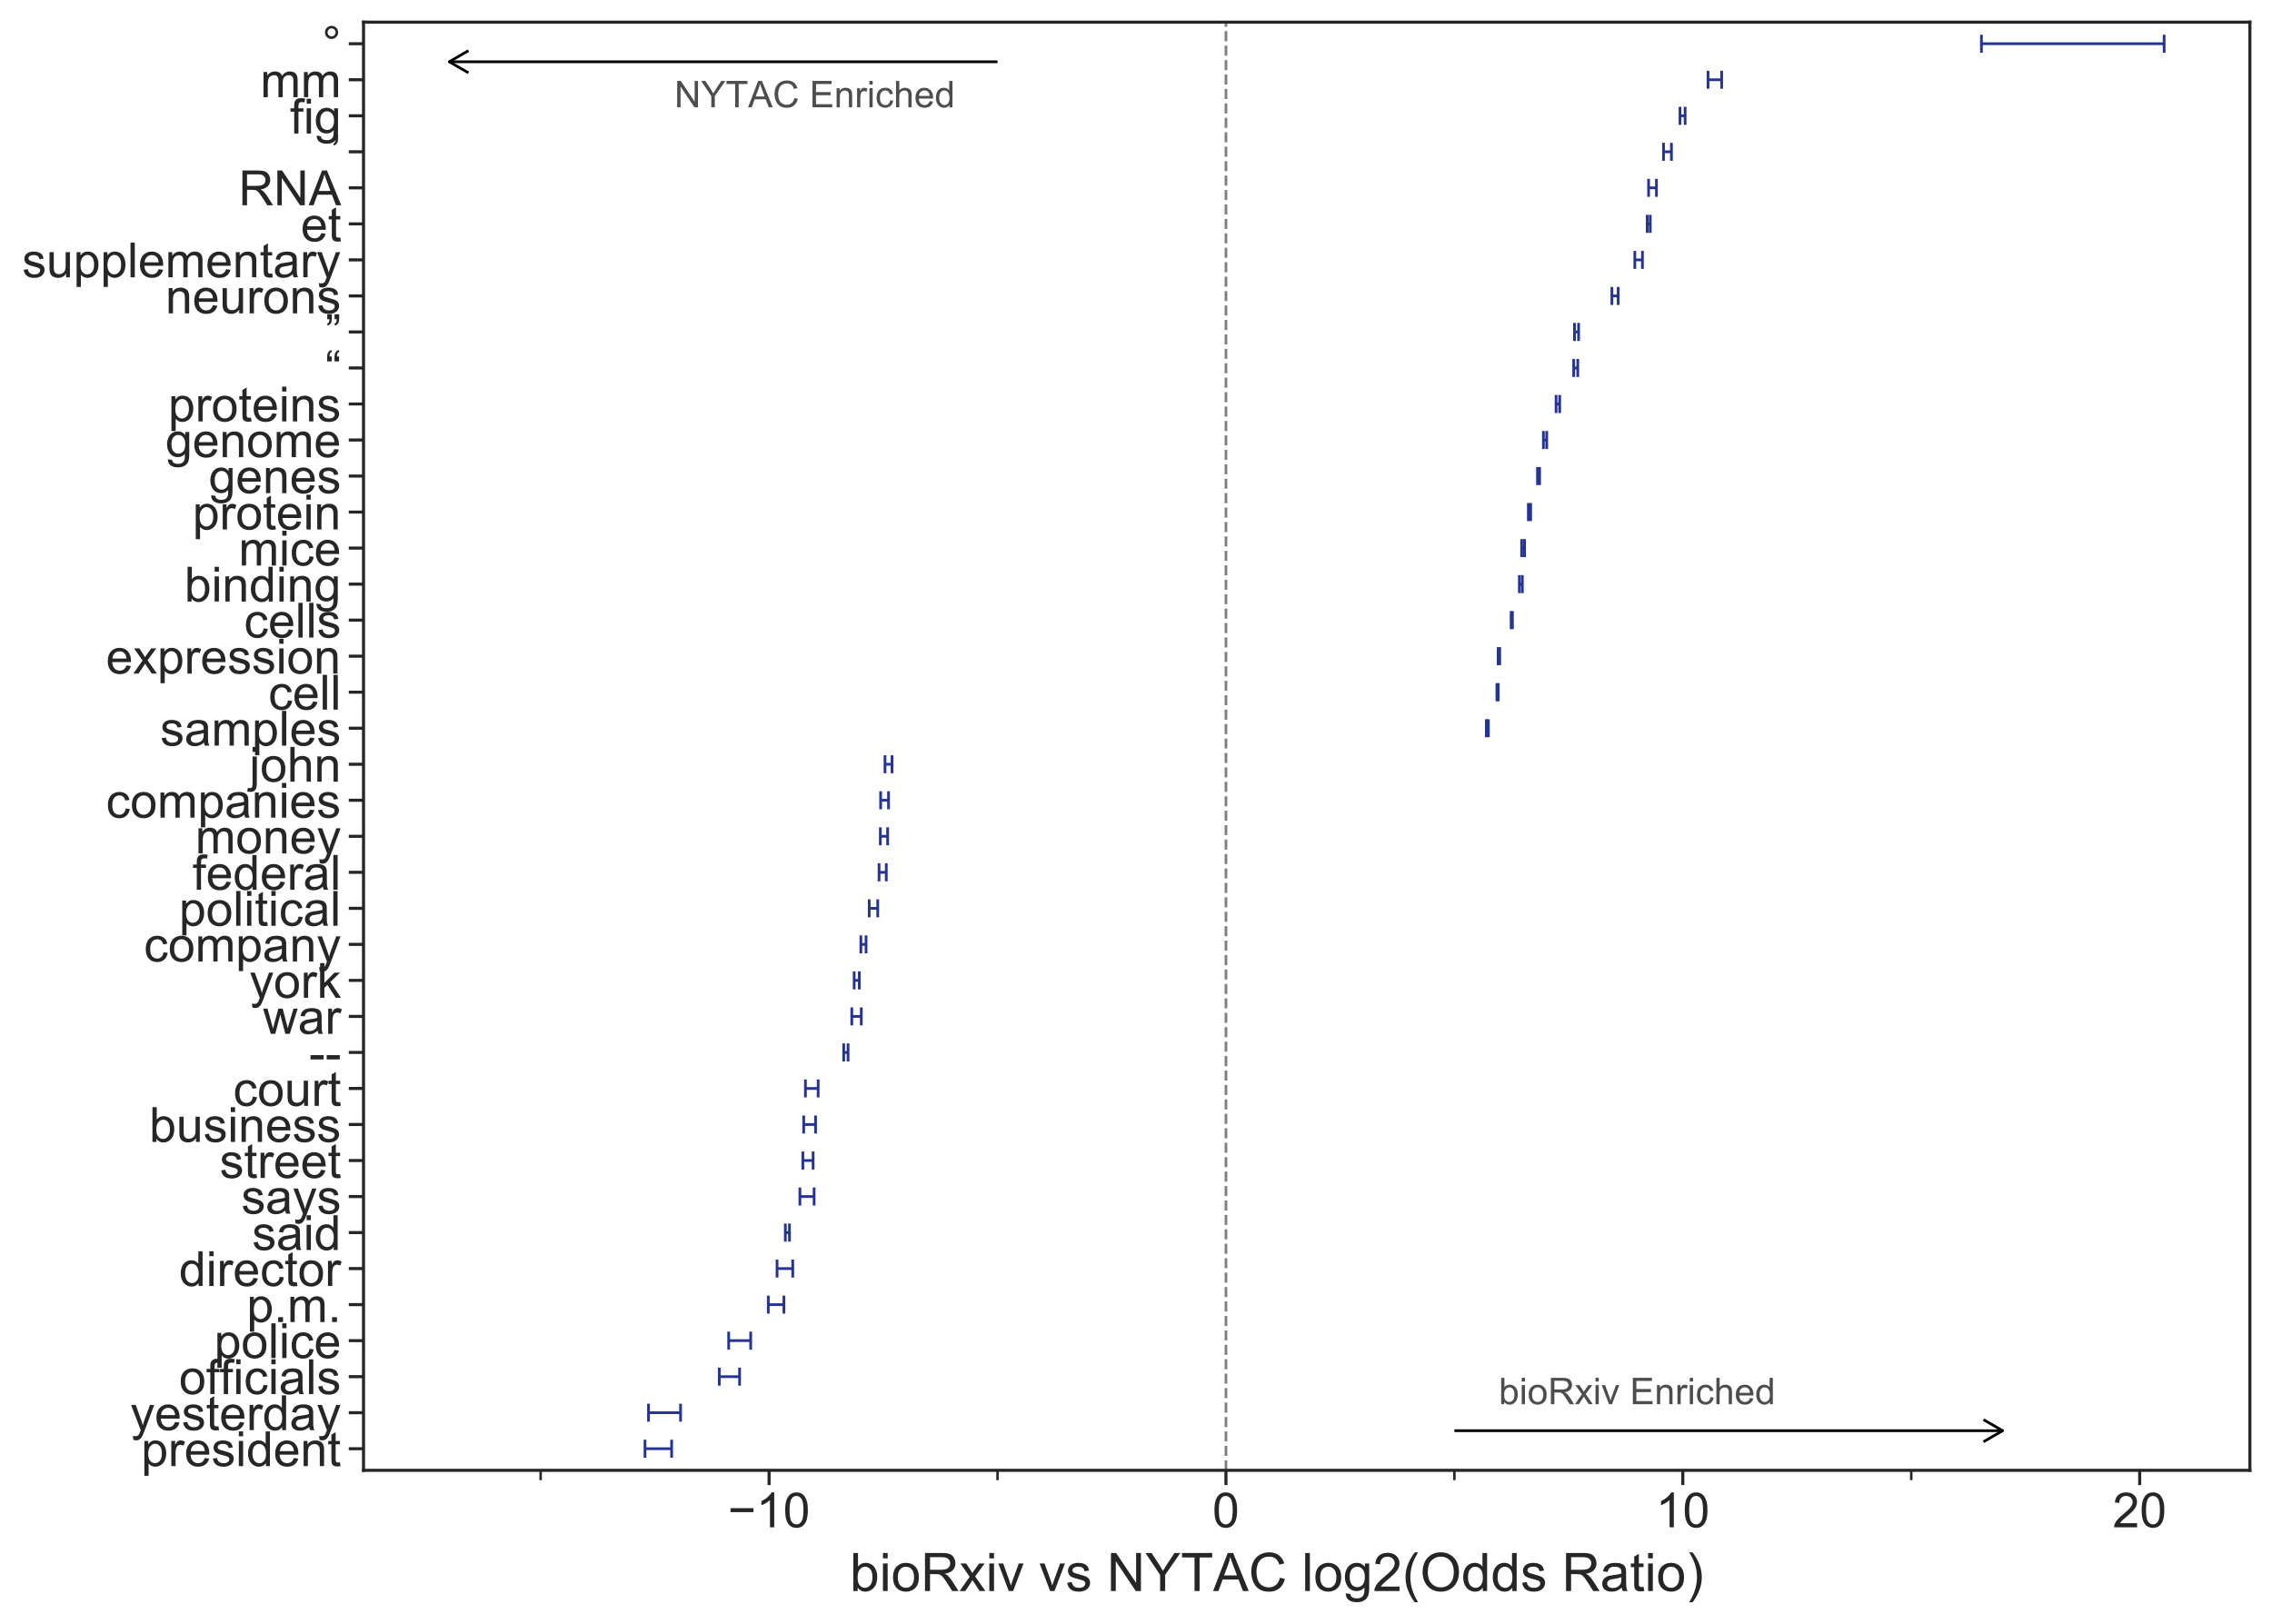 <?xml version="1.0" encoding="utf-8" standalone="no"?>
<!DOCTYPE svg PUBLIC "-//W3C//DTD SVG 1.1//EN"
  "http://www.w3.org/Graphics/SVG/1.1/DTD/svg11.dtd">
<!-- Created with matplotlib (https://matplotlib.org/) -->
<svg height="528.553pt" version="1.1" viewBox="0 0 739.288 528.553" width="739.288pt" xmlns="http://www.w3.org/2000/svg" xmlns:xlink="http://www.w3.org/1999/xlink">
 <defs>
  <style type="text/css">
*{stroke-linecap:butt;stroke-linejoin:round;}
  </style>
 </defs>
 <g id="figure_1">
  <g id="patch_1">
   <path d="M 0 528.553
L 739.288 528.553
L 739.288 0
L 0 0
z
" style="fill:#ffffff;"/>
  </g>
  <g id="axes_1">
   <g id="patch_2">
    <path d="M 118.288 478.44
L 732.088 478.44
L 732.088 7.2
L 118.288 7.2
z
" style="fill:#ffffff;"/>
   </g>
   <g id="matplotlib.axis_1">
    <g id="xtick_1">
     <g id="line2d_1">
      <defs>
       <path d="M 0 0
L 0 4.8
" id="m70adf78fbc" style="stroke:#262626;"/>
      </defs>
      <g>
       <use style="fill:#262626;stroke:#262626;" x="250.251" xlink:href="#m70adf78fbc" y="478.44"/>
      </g>
     </g>
     <g id="text_1">
      <!-- −10 -->
      <defs>
       <path d="M 52.828 31.203
L 5.562 31.203
L 5.562 39.406
L 52.828 39.406
z
" id="ArialMT-8722"/>
       <path d="M 37.25 0
L 28.469 0
L 28.469 56
Q 25.297 52.984 20.141 49.953
Q 14.984 46.922 10.891 45.406
L 10.891 53.906
Q 18.266 57.375 23.781 62.297
Q 29.297 67.234 31.594 71.875
L 37.25 71.875
z
" id="ArialMT-49"/>
       <path d="M 4.156 35.297
Q 4.156 48 6.766 55.734
Q 9.375 63.484 14.516 67.672
Q 19.672 71.875 27.484 71.875
Q 33.25 71.875 37.594 69.547
Q 41.938 67.234 44.766 62.859
Q 47.609 58.5 49.219 52.219
Q 50.828 45.953 50.828 35.297
Q 50.828 22.703 48.234 14.969
Q 45.656 7.234 40.5 3
Q 35.359 -1.219 27.484 -1.219
Q 17.141 -1.219 11.234 6.203
Q 4.156 15.141 4.156 35.297
z
M 13.188 35.297
Q 13.188 17.672 17.312 11.828
Q 21.438 6 27.484 6
Q 33.547 6 37.672 11.859
Q 41.797 17.719 41.797 35.297
Q 41.797 52.984 37.672 58.781
Q 33.547 64.594 27.391 64.594
Q 21.344 64.594 17.719 59.469
Q 13.188 52.938 13.188 35.297
z
" id="ArialMT-48"/>
      </defs>
      <g style="fill:#262626;" transform="translate(236.817 496.978)scale(0.158 -0.158)">
       <use xlink:href="#ArialMT-8722"/>
       <use x="58.398" xlink:href="#ArialMT-49"/>
       <use x="114.014" xlink:href="#ArialMT-48"/>
      </g>
     </g>
    </g>
    <g id="xtick_2">
     <g id="line2d_2">
      <g>
       <use style="fill:#262626;stroke:#262626;" x="398.913" xlink:href="#m70adf78fbc" y="478.44"/>
      </g>
     </g>
     <g id="text_2">
      <!-- 0 -->
      <g style="fill:#262626;" transform="translate(394.509 496.978)scale(0.158 -0.158)">
       <use xlink:href="#ArialMT-48"/>
      </g>
     </g>
    </g>
    <g id="xtick_3">
     <g id="line2d_3">
      <g>
       <use style="fill:#262626;stroke:#262626;" x="547.575" xlink:href="#m70adf78fbc" y="478.44"/>
      </g>
     </g>
     <g id="text_3">
      <!-- 10 -->
      <g style="fill:#262626;" transform="translate(538.766 496.978)scale(0.158 -0.158)">
       <use xlink:href="#ArialMT-49"/>
       <use x="55.615" xlink:href="#ArialMT-48"/>
      </g>
     </g>
    </g>
    <g id="xtick_4">
     <g id="line2d_4">
      <g>
       <use style="fill:#262626;stroke:#262626;" x="696.236" xlink:href="#m70adf78fbc" y="478.44"/>
      </g>
     </g>
     <g id="text_4">
      <!-- 20 -->
      <defs>
       <path d="M 50.344 8.453
L 50.344 0
L 3.031 0
Q 2.938 3.172 4.047 6.109
Q 5.859 10.938 9.828 15.625
Q 13.812 20.312 21.344 26.469
Q 33.016 36.031 37.109 41.625
Q 41.219 47.219 41.219 52.203
Q 41.219 57.422 37.469 61
Q 33.734 64.594 27.734 64.594
Q 21.391 64.594 17.578 60.781
Q 13.766 56.984 13.719 50.25
L 4.688 51.172
Q 5.609 61.281 11.656 66.578
Q 17.719 71.875 27.938 71.875
Q 38.234 71.875 44.234 66.156
Q 50.25 60.453 50.25 52
Q 50.25 47.703 48.484 43.547
Q 46.734 39.406 42.656 34.812
Q 38.578 30.219 29.109 22.219
Q 21.188 15.578 18.938 13.203
Q 16.703 10.844 15.234 8.453
z
" id="ArialMT-50"/>
      </defs>
      <g style="fill:#262626;" transform="translate(687.428 496.978)scale(0.158 -0.158)">
       <use xlink:href="#ArialMT-50"/>
       <use x="55.615" xlink:href="#ArialMT-48"/>
      </g>
     </g>
    </g>
    <g id="xtick_5">
     <g id="line2d_5">
      <defs>
       <path d="M 0 0
L 0 3.2
" id="m1e41065516" style="stroke:#262626;stroke-width:0.8;"/>
      </defs>
      <g>
       <use style="fill:#262626;stroke:#262626;stroke-width:0.8;" x="175.92" xlink:href="#m1e41065516" y="478.44"/>
      </g>
     </g>
    </g>
    <g id="xtick_6">
     <g id="line2d_6">
      <g>
       <use style="fill:#262626;stroke:#262626;stroke-width:0.8;" x="324.582" xlink:href="#m1e41065516" y="478.44"/>
      </g>
     </g>
    </g>
    <g id="xtick_7">
     <g id="line2d_7">
      <g>
       <use style="fill:#262626;stroke:#262626;stroke-width:0.8;" x="473.244" xlink:href="#m1e41065516" y="478.44"/>
      </g>
     </g>
    </g>
    <g id="xtick_8">
     <g id="line2d_8">
      <g>
       <use style="fill:#262626;stroke:#262626;stroke-width:0.8;" x="621.905" xlink:href="#m1e41065516" y="478.44"/>
      </g>
     </g>
    </g>
    <g id="text_5">
     <!-- bioRxiv vs NYTAC log2(Odds Ratio) -->
     <defs>
      <path d="M 14.703 0
L 6.547 0
L 6.547 71.578
L 15.328 71.578
L 15.328 46.047
Q 20.906 53.031 29.547 53.031
Q 34.328 53.031 38.594 51.094
Q 42.875 49.172 45.625 45.672
Q 48.391 42.188 49.953 37.25
Q 51.516 32.328 51.516 26.703
Q 51.516 13.375 44.922 6.094
Q 38.328 -1.172 29.109 -1.172
Q 19.922 -1.172 14.703 6.5
z
M 14.594 26.312
Q 14.594 17 17.141 12.844
Q 21.297 6.062 28.375 6.062
Q 34.125 6.062 38.328 11.062
Q 42.531 16.062 42.531 25.984
Q 42.531 36.141 38.5 40.969
Q 34.469 45.797 28.766 45.797
Q 23 45.797 18.797 40.797
Q 14.594 35.797 14.594 26.312
z
" id="ArialMT-98"/>
      <path d="M 6.641 61.469
L 6.641 71.578
L 15.438 71.578
L 15.438 61.469
z
M 6.641 0
L 6.641 51.859
L 15.438 51.859
L 15.438 0
z
" id="ArialMT-105"/>
      <path d="M 3.328 25.922
Q 3.328 40.328 11.328 47.266
Q 18.016 53.031 27.641 53.031
Q 38.328 53.031 45.109 46.016
Q 51.906 39.016 51.906 26.656
Q 51.906 16.656 48.906 10.906
Q 45.906 5.172 40.156 2
Q 34.422 -1.172 27.641 -1.172
Q 16.75 -1.172 10.031 5.812
Q 3.328 12.797 3.328 25.922
z
M 12.359 25.922
Q 12.359 15.969 16.703 11.016
Q 21.047 6.062 27.641 6.062
Q 34.188 6.062 38.531 11.031
Q 42.875 16.016 42.875 26.219
Q 42.875 35.844 38.5 40.797
Q 34.125 45.75 27.641 45.75
Q 21.047 45.75 16.703 40.812
Q 12.359 35.891 12.359 25.922
z
" id="ArialMT-111"/>
      <path d="M 7.859 0
L 7.859 71.578
L 39.594 71.578
Q 49.172 71.578 54.141 69.641
Q 59.125 67.719 62.109 62.828
Q 65.094 57.953 65.094 52.047
Q 65.094 44.438 60.156 39.203
Q 55.219 33.984 44.922 32.562
Q 48.688 30.766 50.641 29
Q 54.781 25.203 58.5 19.484
L 70.953 0
L 59.031 0
L 49.562 14.891
Q 45.406 21.344 42.719 24.75
Q 40.047 28.172 37.922 29.531
Q 35.797 30.906 33.594 31.453
Q 31.984 31.781 28.328 31.781
L 17.328 31.781
L 17.328 0
z
M 17.328 39.984
L 37.703 39.984
Q 44.188 39.984 47.844 41.328
Q 51.516 42.672 53.422 45.625
Q 55.328 48.578 55.328 52.047
Q 55.328 57.125 51.641 60.391
Q 47.953 63.672 39.984 63.672
L 17.328 63.672
z
" id="ArialMT-82"/>
      <path d="M 0.734 0
L 19.672 26.953
L 2.156 51.859
L 13.141 51.859
L 21.094 39.703
Q 23.344 36.234 24.703 33.891
Q 26.859 37.109 28.656 39.594
L 37.406 51.859
L 47.906 51.859
L 29.984 27.438
L 49.266 0
L 38.484 0
L 27.828 16.109
L 25 20.453
L 11.375 0
z
" id="ArialMT-120"/>
      <path d="M 21 0
L 1.266 51.859
L 10.547 51.859
L 21.688 20.797
Q 23.484 15.766 25 10.359
Q 26.172 14.453 28.266 20.219
L 39.797 51.859
L 48.828 51.859
L 29.203 0
z
" id="ArialMT-118"/>
      <path id="ArialMT-32"/>
      <path d="M 3.078 15.484
L 11.766 16.844
Q 12.5 11.625 15.844 8.844
Q 19.188 6.062 25.203 6.062
Q 31.25 6.062 34.172 8.516
Q 37.109 10.984 37.109 14.312
Q 37.109 17.281 34.516 19
Q 32.719 20.172 25.531 21.969
Q 15.875 24.422 12.141 26.203
Q 8.406 27.984 6.469 31.125
Q 4.547 34.281 4.547 38.094
Q 4.547 41.547 6.125 44.5
Q 7.719 47.469 10.453 49.422
Q 12.5 50.922 16.031 51.969
Q 19.578 53.031 23.641 53.031
Q 29.734 53.031 34.344 51.266
Q 38.969 49.516 41.156 46.5
Q 43.359 43.5 44.188 38.484
L 35.594 37.312
Q 35.016 41.312 32.203 43.547
Q 29.391 45.797 24.266 45.797
Q 18.219 45.797 15.625 43.797
Q 13.031 41.797 13.031 39.109
Q 13.031 37.406 14.109 36.031
Q 15.188 34.625 17.484 33.688
Q 18.797 33.203 25.25 31.453
Q 34.578 28.953 38.25 27.359
Q 41.938 25.781 44.031 22.75
Q 46.141 19.734 46.141 15.234
Q 46.141 10.844 43.578 6.953
Q 41.016 3.078 36.172 0.953
Q 31.344 -1.172 25.25 -1.172
Q 15.141 -1.172 9.844 3.031
Q 4.547 7.234 3.078 15.484
z
" id="ArialMT-115"/>
      <path d="M 7.625 0
L 7.625 71.578
L 17.328 71.578
L 54.938 15.375
L 54.938 71.578
L 64.016 71.578
L 64.016 0
L 54.297 0
L 16.703 56.25
L 16.703 0
z
" id="ArialMT-78"/>
      <path d="M 27.875 0
L 27.875 30.328
L 0.297 71.578
L 11.812 71.578
L 25.922 50
Q 29.828 43.953 33.203 37.891
Q 36.422 43.5 41.016 50.531
L 54.891 71.578
L 65.922 71.578
L 37.359 30.328
L 37.359 0
z
" id="ArialMT-89"/>
      <path d="M 25.922 0
L 25.922 63.141
L 2.344 63.141
L 2.344 71.578
L 59.078 71.578
L 59.078 63.141
L 35.406 63.141
L 35.406 0
z
" id="ArialMT-84"/>
      <path d="M -0.141 0
L 27.344 71.578
L 37.547 71.578
L 66.844 0
L 56.062 0
L 47.703 21.688
L 17.781 21.688
L 9.906 0
z
M 20.516 29.391
L 44.781 29.391
L 37.312 49.219
Q 33.891 58.25 32.234 64.062
Q 30.859 57.172 28.375 50.391
z
" id="ArialMT-65"/>
      <path d="M 58.797 25.094
L 68.266 22.703
Q 65.281 11.031 57.547 4.906
Q 49.812 -1.219 38.625 -1.219
Q 27.047 -1.219 19.797 3.484
Q 12.547 8.203 8.766 17.141
Q 4.984 26.078 4.984 36.328
Q 4.984 47.516 9.25 55.828
Q 13.531 64.156 21.406 68.469
Q 29.297 72.797 38.766 72.797
Q 49.516 72.797 56.828 67.328
Q 64.156 61.859 67.047 51.953
L 57.719 49.75
Q 55.219 57.562 50.484 61.125
Q 45.75 64.703 38.578 64.703
Q 30.328 64.703 24.781 60.734
Q 19.234 56.781 16.984 50.109
Q 14.75 43.453 14.75 36.375
Q 14.75 27.25 17.406 20.438
Q 20.062 13.625 25.672 10.25
Q 31.297 6.891 37.844 6.891
Q 45.797 6.891 51.312 11.469
Q 56.844 16.062 58.797 25.094
z
" id="ArialMT-67"/>
      <path d="M 6.391 0
L 6.391 71.578
L 15.188 71.578
L 15.188 0
z
" id="ArialMT-108"/>
      <path d="M 4.984 -4.297
L 13.531 -5.562
Q 14.062 -9.516 16.5 -11.328
Q 19.781 -13.766 25.438 -13.766
Q 31.547 -13.766 34.859 -11.328
Q 38.188 -8.891 39.359 -4.5
Q 40.047 -1.812 39.984 6.781
Q 34.234 0 25.641 0
Q 14.938 0 9.078 7.719
Q 3.219 15.438 3.219 26.219
Q 3.219 33.641 5.906 39.906
Q 8.594 46.188 13.688 49.609
Q 18.797 53.031 25.688 53.031
Q 34.859 53.031 40.828 45.609
L 40.828 51.859
L 48.922 51.859
L 48.922 7.031
Q 48.922 -5.078 46.453 -10.125
Q 44 -15.188 38.641 -18.109
Q 33.297 -21.047 25.484 -21.047
Q 16.219 -21.047 10.5 -16.875
Q 4.781 -12.703 4.984 -4.297
z
M 12.25 26.859
Q 12.25 16.656 16.297 11.969
Q 20.359 7.281 26.469 7.281
Q 32.516 7.281 36.609 11.938
Q 40.719 16.609 40.719 26.562
Q 40.719 36.078 36.5 40.906
Q 32.281 45.75 26.312 45.75
Q 20.453 45.75 16.344 40.984
Q 12.25 36.234 12.25 26.859
z
" id="ArialMT-103"/>
      <path d="M 23.391 -21.047
Q 16.109 -11.859 11.078 0.438
Q 6.062 12.75 6.062 25.922
Q 6.062 37.547 9.812 48.188
Q 14.203 60.547 23.391 72.797
L 29.688 72.797
Q 23.781 62.641 21.875 58.297
Q 18.891 51.562 17.188 44.234
Q 15.094 35.109 15.094 25.875
Q 15.094 2.391 29.688 -21.047
z
" id="ArialMT-40"/>
      <path d="M 4.828 34.859
Q 4.828 52.688 14.391 62.766
Q 23.969 72.859 39.109 72.859
Q 49.031 72.859 56.984 68.109
Q 64.938 63.375 69.109 54.906
Q 73.297 46.438 73.297 35.688
Q 73.297 24.812 68.891 16.219
Q 64.5 7.625 56.438 3.203
Q 48.391 -1.219 39.062 -1.219
Q 28.953 -1.219 20.984 3.656
Q 13.031 8.547 8.922 16.984
Q 4.828 25.438 4.828 34.859
z
M 14.594 34.719
Q 14.594 21.781 21.547 14.328
Q 28.516 6.891 39.016 6.891
Q 49.703 6.891 56.609 14.406
Q 63.531 21.922 63.531 35.75
Q 63.531 44.484 60.578 51
Q 57.625 57.516 51.922 61.109
Q 46.234 64.703 39.156 64.703
Q 29.109 64.703 21.844 57.781
Q 14.594 50.875 14.594 34.719
z
" id="ArialMT-79"/>
      <path d="M 40.234 0
L 40.234 6.547
Q 35.297 -1.172 25.734 -1.172
Q 19.531 -1.172 14.328 2.25
Q 9.125 5.672 6.266 11.797
Q 3.422 17.922 3.422 25.875
Q 3.422 33.641 6 39.969
Q 8.594 46.297 13.766 49.656
Q 18.953 53.031 25.344 53.031
Q 30.031 53.031 33.688 51.047
Q 37.359 49.078 39.656 45.906
L 39.656 71.578
L 48.391 71.578
L 48.391 0
z
M 12.453 25.875
Q 12.453 15.922 16.641 10.984
Q 20.844 6.062 26.562 6.062
Q 32.328 6.062 36.344 10.766
Q 40.375 15.484 40.375 25.141
Q 40.375 35.797 36.266 40.766
Q 32.172 45.75 26.172 45.75
Q 20.312 45.75 16.375 40.969
Q 12.453 36.188 12.453 25.875
z
" id="ArialMT-100"/>
      <path d="M 40.438 6.391
Q 35.547 2.25 31.031 0.531
Q 26.516 -1.172 21.344 -1.172
Q 12.797 -1.172 8.203 3
Q 3.609 7.172 3.609 13.672
Q 3.609 17.484 5.344 20.625
Q 7.078 23.781 9.891 25.688
Q 12.703 27.594 16.219 28.562
Q 18.797 29.25 24.031 29.891
Q 34.672 31.156 39.703 32.906
Q 39.75 34.719 39.75 35.203
Q 39.75 40.578 37.25 42.781
Q 33.891 45.75 27.25 45.75
Q 21.047 45.75 18.094 43.578
Q 15.141 41.406 13.719 35.891
L 5.125 37.062
Q 6.297 42.578 8.984 45.969
Q 11.672 49.359 16.75 51.188
Q 21.828 53.031 28.516 53.031
Q 35.156 53.031 39.297 51.469
Q 43.453 49.906 45.406 47.531
Q 47.359 45.172 48.141 41.547
Q 48.578 39.312 48.578 33.453
L 48.578 21.734
Q 48.578 9.469 49.141 6.219
Q 49.703 2.984 51.375 0
L 42.188 0
Q 40.828 2.734 40.438 6.391
z
M 39.703 26.031
Q 34.906 24.078 25.344 22.703
Q 19.922 21.922 17.672 20.938
Q 15.438 19.969 14.203 18.094
Q 12.984 16.219 12.984 13.922
Q 12.984 10.406 15.641 8.062
Q 18.312 5.719 23.438 5.719
Q 28.516 5.719 32.469 7.938
Q 36.422 10.156 38.281 14.016
Q 39.703 17 39.703 22.797
z
" id="ArialMT-97"/>
      <path d="M 25.781 7.859
L 27.047 0.094
Q 23.344 -0.688 20.406 -0.688
Q 15.625 -0.688 12.984 0.828
Q 10.359 2.344 9.281 4.812
Q 8.203 7.281 8.203 15.188
L 8.203 45.016
L 1.766 45.016
L 1.766 51.859
L 8.203 51.859
L 8.203 64.703
L 16.938 69.969
L 16.938 51.859
L 25.781 51.859
L 25.781 45.016
L 16.938 45.016
L 16.938 14.703
Q 16.938 10.938 17.406 9.859
Q 17.875 8.797 18.922 8.156
Q 19.969 7.516 21.922 7.516
Q 23.391 7.516 25.781 7.859
z
" id="ArialMT-116"/>
      <path d="M 12.359 -21.047
L 6.062 -21.047
Q 20.656 2.391 20.656 25.875
Q 20.656 35.062 18.562 44.094
Q 16.891 51.422 13.922 58.156
Q 12.016 62.547 6.062 72.797
L 12.359 72.797
Q 21.531 60.547 25.922 48.188
Q 29.688 37.547 29.688 25.922
Q 29.688 12.75 24.625 0.438
Q 19.578 -11.859 12.359 -21.047
z
" id="ArialMT-41"/>
     </defs>
     <g style="fill:#262626;" transform="translate(276.539 517.716)scale(0.173 -0.173)">
      <use xlink:href="#ArialMT-98"/>
      <use x="55.615" xlink:href="#ArialMT-105"/>
      <use x="77.832" xlink:href="#ArialMT-111"/>
      <use x="133.447" xlink:href="#ArialMT-82"/>
      <use x="205.664" xlink:href="#ArialMT-120"/>
      <use x="255.664" xlink:href="#ArialMT-105"/>
      <use x="277.881" xlink:href="#ArialMT-118"/>
      <use x="327.881" xlink:href="#ArialMT-32"/>
      <use x="355.664" xlink:href="#ArialMT-118"/>
      <use x="405.664" xlink:href="#ArialMT-115"/>
      <use x="455.664" xlink:href="#ArialMT-32"/>
      <use x="483.447" xlink:href="#ArialMT-78"/>
      <use x="555.664" xlink:href="#ArialMT-89"/>
      <use x="622.363" xlink:href="#ArialMT-84"/>
      <use x="683.338" xlink:href="#ArialMT-65"/>
      <use x="750.037" xlink:href="#ArialMT-67"/>
      <use x="822.254" xlink:href="#ArialMT-32"/>
      <use x="850.037" xlink:href="#ArialMT-108"/>
      <use x="872.254" xlink:href="#ArialMT-111"/>
      <use x="927.869" xlink:href="#ArialMT-103"/>
      <use x="983.484" xlink:href="#ArialMT-50"/>
      <use x="1039.1" xlink:href="#ArialMT-40"/>
      <use x="1072.4" xlink:href="#ArialMT-79"/>
      <use x="1150.184" xlink:href="#ArialMT-100"/>
      <use x="1205.799" xlink:href="#ArialMT-100"/>
      <use x="1261.414" xlink:href="#ArialMT-115"/>
      <use x="1311.414" xlink:href="#ArialMT-32"/>
      <use x="1339.197" xlink:href="#ArialMT-82"/>
      <use x="1411.414" xlink:href="#ArialMT-97"/>
      <use x="1467.029" xlink:href="#ArialMT-116"/>
      <use x="1494.812" xlink:href="#ArialMT-105"/>
      <use x="1517.029" xlink:href="#ArialMT-111"/>
      <use x="1572.645" xlink:href="#ArialMT-41"/>
     </g>
    </g>
   </g>
   <g id="matplotlib.axis_2">
    <g id="ytick_1">
     <g id="line2d_9">
      <defs>
       <path d="M 0 0
L -4.8 0
" id="m618d6258ce" style="stroke:#262626;"/>
      </defs>
      <g>
       <use style="fill:#262626;stroke:#262626;" x="118.288" xlink:href="#m618d6258ce" y="471.407"/>
      </g>
     </g>
     <g id="text_6">
      <!-- president -->
      <defs>
       <path d="M 6.594 -19.875
L 6.594 51.859
L 14.594 51.859
L 14.594 45.125
Q 17.438 49.078 21 51.047
Q 24.562 53.031 29.641 53.031
Q 36.281 53.031 41.359 49.609
Q 46.438 46.188 49.016 39.953
Q 51.609 33.734 51.609 26.312
Q 51.609 18.359 48.75 11.984
Q 45.906 5.609 40.453 2.219
Q 35.016 -1.172 29 -1.172
Q 24.609 -1.172 21.109 0.688
Q 17.625 2.547 15.375 5.375
L 15.375 -19.875
z
M 14.547 25.641
Q 14.547 15.625 18.594 10.844
Q 22.656 6.062 28.422 6.062
Q 34.281 6.062 38.453 11.016
Q 42.625 15.969 42.625 26.375
Q 42.625 36.281 38.547 41.203
Q 34.469 46.141 28.812 46.141
Q 23.188 46.141 18.859 40.891
Q 14.547 35.641 14.547 25.641
z
" id="ArialMT-112"/>
       <path d="M 6.5 0
L 6.5 51.859
L 14.406 51.859
L 14.406 44
Q 17.438 49.516 20 51.266
Q 22.562 53.031 25.641 53.031
Q 30.078 53.031 34.672 50.203
L 31.641 42.047
Q 28.422 43.953 25.203 43.953
Q 22.312 43.953 20.016 42.219
Q 17.719 40.484 16.75 37.406
Q 15.281 32.719 15.281 27.156
L 15.281 0
z
" id="ArialMT-114"/>
       <path d="M 42.094 16.703
L 51.172 15.578
Q 49.031 7.625 43.219 3.219
Q 37.406 -1.172 28.375 -1.172
Q 17 -1.172 10.328 5.828
Q 3.656 12.844 3.656 25.484
Q 3.656 38.578 10.391 45.797
Q 17.141 53.031 27.875 53.031
Q 38.281 53.031 44.875 45.953
Q 51.469 38.875 51.469 26.031
Q 51.469 25.25 51.422 23.688
L 12.75 23.688
Q 13.234 15.141 17.578 10.594
Q 21.922 6.062 28.422 6.062
Q 33.25 6.062 36.672 8.594
Q 40.094 11.141 42.094 16.703
z
M 13.234 30.906
L 42.188 30.906
Q 41.609 37.453 38.875 40.719
Q 34.672 45.797 27.984 45.797
Q 21.922 45.797 17.797 41.75
Q 13.672 37.703 13.234 30.906
z
" id="ArialMT-101"/>
       <path d="M 6.594 0
L 6.594 51.859
L 14.5 51.859
L 14.5 44.484
Q 20.219 53.031 31 53.031
Q 35.688 53.031 39.625 51.344
Q 43.562 49.656 45.516 46.922
Q 47.469 44.188 48.25 40.438
Q 48.734 37.984 48.734 31.891
L 48.734 0
L 39.938 0
L 39.938 31.547
Q 39.938 36.922 38.906 39.578
Q 37.891 42.234 35.281 43.812
Q 32.672 45.406 29.156 45.406
Q 23.531 45.406 19.453 41.844
Q 15.375 38.281 15.375 28.328
L 15.375 0
z
" id="ArialMT-110"/>
      </defs>
      <g style="fill:#262626;" transform="translate(45.931 477.076)scale(0.158 -0.158)">
       <use xlink:href="#ArialMT-112"/>
       <use x="55.615" xlink:href="#ArialMT-114"/>
       <use x="88.916" xlink:href="#ArialMT-101"/>
       <use x="144.531" xlink:href="#ArialMT-115"/>
       <use x="194.531" xlink:href="#ArialMT-105"/>
       <use x="216.748" xlink:href="#ArialMT-100"/>
       <use x="272.363" xlink:href="#ArialMT-101"/>
       <use x="327.979" xlink:href="#ArialMT-110"/>
       <use x="383.594" xlink:href="#ArialMT-116"/>
      </g>
     </g>
    </g>
    <g id="ytick_2">
     <g id="line2d_10">
      <g>
       <use style="fill:#262626;stroke:#262626;" x="118.288" xlink:href="#m618d6258ce" y="459.684"/>
      </g>
     </g>
     <g id="text_7">
      <!-- yesterday -->
      <defs>
       <path d="M 6.203 -19.969
L 5.219 -11.719
Q 8.109 -12.5 10.25 -12.5
Q 13.188 -12.5 14.938 -11.516
Q 16.703 -10.547 17.828 -8.797
Q 18.656 -7.469 20.516 -2.25
Q 20.75 -1.516 21.297 -0.094
L 1.609 51.859
L 11.078 51.859
L 21.875 21.828
Q 23.969 16.109 25.641 9.812
Q 27.156 15.875 29.25 21.625
L 40.328 51.859
L 49.125 51.859
L 29.391 -0.875
Q 26.219 -9.422 24.469 -12.641
Q 22.125 -17 19.094 -19.016
Q 16.062 -21.047 11.859 -21.047
Q 9.328 -21.047 6.203 -19.969
z
" id="ArialMT-121"/>
      </defs>
      <g style="fill:#262626;" transform="translate(42.419 465.353)scale(0.158 -0.158)">
       <use xlink:href="#ArialMT-121"/>
       <use x="50" xlink:href="#ArialMT-101"/>
       <use x="105.615" xlink:href="#ArialMT-115"/>
       <use x="155.615" xlink:href="#ArialMT-116"/>
       <use x="183.398" xlink:href="#ArialMT-101"/>
       <use x="239.014" xlink:href="#ArialMT-114"/>
       <use x="272.314" xlink:href="#ArialMT-100"/>
       <use x="327.93" xlink:href="#ArialMT-97"/>
       <use x="383.545" xlink:href="#ArialMT-121"/>
      </g>
     </g>
    </g>
    <g id="ytick_3">
     <g id="line2d_11">
      <g>
       <use style="fill:#262626;stroke:#262626;" x="118.288" xlink:href="#m618d6258ce" y="447.962"/>
      </g>
     </g>
     <g id="text_8">
      <!-- officials -->
      <defs>
       <path d="M 8.688 0
L 8.688 45.016
L 0.922 45.016
L 0.922 51.859
L 8.688 51.859
L 8.688 57.375
Q 8.688 62.594 9.625 65.141
Q 10.891 68.562 14.078 70.672
Q 17.281 72.797 23.047 72.797
Q 26.766 72.797 31.25 71.922
L 29.938 64.266
Q 27.203 64.75 24.75 64.75
Q 20.75 64.75 19.094 63.031
Q 17.438 61.328 17.438 56.641
L 17.438 51.859
L 27.547 51.859
L 27.547 45.016
L 17.438 45.016
L 17.438 0
z
" id="ArialMT-102"/>
       <path d="M 40.438 19
L 49.078 17.875
Q 47.656 8.938 41.812 3.875
Q 35.984 -1.172 27.484 -1.172
Q 16.844 -1.172 10.375 5.781
Q 3.906 12.75 3.906 25.734
Q 3.906 34.125 6.688 40.422
Q 9.469 46.734 15.156 49.875
Q 20.844 53.031 27.547 53.031
Q 35.984 53.031 41.359 48.75
Q 46.734 44.484 48.25 36.625
L 39.703 35.297
Q 38.484 40.531 35.375 43.156
Q 32.281 45.797 27.875 45.797
Q 21.234 45.797 17.078 41.031
Q 12.938 36.281 12.938 25.984
Q 12.938 15.531 16.938 10.797
Q 20.953 6.062 27.391 6.062
Q 32.562 6.062 36.031 9.234
Q 39.5 12.406 40.438 19
z
" id="ArialMT-99"/>
      </defs>
      <g style="fill:#262626;" transform="translate(58.274 453.631)scale(0.158 -0.158)">
       <use xlink:href="#ArialMT-111"/>
       <use x="55.615" xlink:href="#ArialMT-102"/>
       <use x="83.383" xlink:href="#ArialMT-102"/>
       <use x="111.166" xlink:href="#ArialMT-105"/>
       <use x="133.383" xlink:href="#ArialMT-99"/>
       <use x="183.383" xlink:href="#ArialMT-105"/>
       <use x="205.6" xlink:href="#ArialMT-97"/>
       <use x="261.215" xlink:href="#ArialMT-108"/>
       <use x="283.432" xlink:href="#ArialMT-115"/>
      </g>
     </g>
    </g>
    <g id="ytick_4">
     <g id="line2d_12">
      <g>
       <use style="fill:#262626;stroke:#262626;" x="118.288" xlink:href="#m618d6258ce" y="436.239"/>
      </g>
     </g>
     <g id="text_9">
      <!-- police -->
      <g style="fill:#262626;" transform="translate(69.704 441.908)scale(0.158 -0.158)">
       <use xlink:href="#ArialMT-112"/>
       <use x="55.615" xlink:href="#ArialMT-111"/>
       <use x="111.23" xlink:href="#ArialMT-108"/>
       <use x="133.447" xlink:href="#ArialMT-105"/>
       <use x="155.664" xlink:href="#ArialMT-99"/>
       <use x="205.664" xlink:href="#ArialMT-101"/>
      </g>
     </g>
    </g>
    <g id="ytick_5">
     <g id="line2d_13">
      <g>
       <use style="fill:#262626;stroke:#262626;" x="118.288" xlink:href="#m618d6258ce" y="424.517"/>
      </g>
     </g>
     <g id="text_10">
      <!-- p.m. -->
      <defs>
       <path d="M 9.078 0
L 9.078 10.016
L 19.094 10.016
L 19.094 0
z
" id="ArialMT-46"/>
       <path d="M 6.594 0
L 6.594 51.859
L 14.453 51.859
L 14.453 44.578
Q 16.891 48.391 20.938 50.703
Q 25 53.031 30.172 53.031
Q 35.938 53.031 39.625 50.641
Q 43.312 48.25 44.828 43.953
Q 50.984 53.031 60.844 53.031
Q 68.562 53.031 72.703 48.75
Q 76.859 44.484 76.859 35.594
L 76.859 0
L 68.109 0
L 68.109 32.672
Q 68.109 37.938 67.25 40.25
Q 66.406 42.578 64.156 43.984
Q 61.922 45.406 58.891 45.406
Q 53.422 45.406 49.797 41.766
Q 46.188 38.141 46.188 30.125
L 46.188 0
L 37.406 0
L 37.406 33.688
Q 37.406 39.547 35.25 42.469
Q 33.109 45.406 28.219 45.406
Q 24.516 45.406 21.359 43.453
Q 18.219 41.5 16.797 37.734
Q 15.375 33.984 15.375 26.906
L 15.375 0
z
" id="ArialMT-109"/>
      </defs>
      <g style="fill:#262626;" transform="translate(80.284 430.186)scale(0.158 -0.158)">
       <use xlink:href="#ArialMT-112"/>
       <use x="55.615" xlink:href="#ArialMT-46"/>
       <use x="83.398" xlink:href="#ArialMT-109"/>
       <use x="166.699" xlink:href="#ArialMT-46"/>
      </g>
     </g>
    </g>
    <g id="ytick_6">
     <g id="line2d_14">
      <g>
       <use style="fill:#262626;stroke:#262626;" x="118.288" xlink:href="#m618d6258ce" y="412.795"/>
      </g>
     </g>
     <g id="text_11">
      <!-- director -->
      <g style="fill:#262626;" transform="translate(58.274 418.464)scale(0.158 -0.158)">
       <use xlink:href="#ArialMT-100"/>
       <use x="55.615" xlink:href="#ArialMT-105"/>
       <use x="77.832" xlink:href="#ArialMT-114"/>
       <use x="111.133" xlink:href="#ArialMT-101"/>
       <use x="166.748" xlink:href="#ArialMT-99"/>
       <use x="216.748" xlink:href="#ArialMT-116"/>
       <use x="244.531" xlink:href="#ArialMT-111"/>
       <use x="300.146" xlink:href="#ArialMT-114"/>
      </g>
     </g>
    </g>
    <g id="ytick_7">
     <g id="line2d_15">
      <g>
       <use style="fill:#262626;stroke:#262626;" x="118.288" xlink:href="#m618d6258ce" y="401.072"/>
      </g>
     </g>
     <g id="text_12">
      <!-- said -->
      <g style="fill:#262626;" transform="translate(82.032 406.741)scale(0.158 -0.158)">
       <use xlink:href="#ArialMT-115"/>
       <use x="50" xlink:href="#ArialMT-97"/>
       <use x="105.615" xlink:href="#ArialMT-105"/>
       <use x="127.832" xlink:href="#ArialMT-100"/>
      </g>
     </g>
    </g>
    <g id="ytick_8">
     <g id="line2d_16">
      <g>
       <use style="fill:#262626;stroke:#262626;" x="118.288" xlink:href="#m618d6258ce" y="389.35"/>
      </g>
     </g>
     <g id="text_13">
      <!-- says -->
      <g style="fill:#262626;" transform="translate(78.52 394.926)scale(0.158 -0.158)">
       <use xlink:href="#ArialMT-115"/>
       <use x="50" xlink:href="#ArialMT-97"/>
       <use x="105.615" xlink:href="#ArialMT-121"/>
       <use x="155.615" xlink:href="#ArialMT-115"/>
      </g>
     </g>
    </g>
    <g id="ytick_9">
     <g id="line2d_17">
      <g>
       <use style="fill:#262626;stroke:#262626;" x="118.288" xlink:href="#m618d6258ce" y="377.627"/>
      </g>
     </g>
     <g id="text_14">
      <!-- street -->
      <g style="fill:#262626;" transform="translate(71.476 383.296)scale(0.158 -0.158)">
       <use xlink:href="#ArialMT-115"/>
       <use x="50" xlink:href="#ArialMT-116"/>
       <use x="77.783" xlink:href="#ArialMT-114"/>
       <use x="111.084" xlink:href="#ArialMT-101"/>
       <use x="166.699" xlink:href="#ArialMT-101"/>
       <use x="222.314" xlink:href="#ArialMT-116"/>
      </g>
     </g>
    </g>
    <g id="ytick_10">
     <g id="line2d_18">
      <g>
       <use style="fill:#262626;stroke:#262626;" x="118.288" xlink:href="#m618d6258ce" y="365.905"/>
      </g>
     </g>
     <g id="text_15">
      <!-- business -->
      <defs>
       <path d="M 40.578 0
L 40.578 7.625
Q 34.516 -1.172 24.125 -1.172
Q 19.531 -1.172 15.547 0.578
Q 11.578 2.344 9.641 5
Q 7.719 7.672 6.938 11.531
Q 6.391 14.109 6.391 19.734
L 6.391 51.859
L 15.188 51.859
L 15.188 23.094
Q 15.188 16.219 15.719 13.812
Q 16.547 10.359 19.234 8.375
Q 21.922 6.391 25.875 6.391
Q 29.828 6.391 33.297 8.422
Q 36.766 10.453 38.203 13.938
Q 39.656 17.438 39.656 24.078
L 39.656 51.859
L 48.438 51.859
L 48.438 0
z
" id="ArialMT-117"/>
      </defs>
      <g style="fill:#262626;" transform="translate(48.575 371.574)scale(0.158 -0.158)">
       <use xlink:href="#ArialMT-98"/>
       <use x="55.615" xlink:href="#ArialMT-117"/>
       <use x="111.23" xlink:href="#ArialMT-115"/>
       <use x="161.23" xlink:href="#ArialMT-105"/>
       <use x="183.447" xlink:href="#ArialMT-110"/>
       <use x="239.062" xlink:href="#ArialMT-101"/>
       <use x="294.678" xlink:href="#ArialMT-115"/>
       <use x="344.678" xlink:href="#ArialMT-115"/>
      </g>
     </g>
    </g>
    <g id="ytick_11">
     <g id="line2d_19">
      <g>
       <use style="fill:#262626;stroke:#262626;" x="118.288" xlink:href="#m618d6258ce" y="354.183"/>
      </g>
     </g>
     <g id="text_16">
      <!-- court -->
      <g style="fill:#262626;" transform="translate(75.876 359.852)scale(0.158 -0.158)">
       <use xlink:href="#ArialMT-99"/>
       <use x="50" xlink:href="#ArialMT-111"/>
       <use x="105.615" xlink:href="#ArialMT-117"/>
       <use x="161.23" xlink:href="#ArialMT-114"/>
       <use x="194.531" xlink:href="#ArialMT-116"/>
      </g>
     </g>
    </g>
    <g id="ytick_12">
     <g id="line2d_20">
      <g>
       <use style="fill:#262626;stroke:#262626;" x="118.288" xlink:href="#m618d6258ce" y="342.46"/>
      </g>
     </g>
     <g id="text_17">
      <!-- - - -->
      <defs>
       <path d="M 3.172 21.484
L 3.172 30.328
L 30.172 30.328
L 30.172 21.484
z
" id="ArialMT-45"/>
      </defs>
      <g style="fill:#262626;" transform="translate(100.54 348.129)scale(0.158 -0.158)">
       <use xlink:href="#ArialMT-45"/>
       <use x="33.301" xlink:href="#ArialMT-45"/>
      </g>
     </g>
    </g>
    <g id="ytick_13">
     <g id="line2d_21">
      <g>
       <use style="fill:#262626;stroke:#262626;" x="118.288" xlink:href="#m618d6258ce" y="330.738"/>
      </g>
     </g>
     <g id="text_18">
      <!-- war -->
      <defs>
       <path d="M 16.156 0
L 0.297 51.859
L 9.375 51.859
L 17.625 21.922
L 20.703 10.797
Q 20.906 11.625 23.391 21.484
L 31.641 51.859
L 40.672 51.859
L 48.438 21.781
L 51.031 11.859
L 54 21.875
L 62.891 51.859
L 71.438 51.859
L 55.219 0
L 46.094 0
L 37.844 31.062
L 35.844 39.891
L 25.344 0
z
" id="ArialMT-119"/>
      </defs>
      <g style="fill:#262626;" transform="translate(85.566 336.407)scale(0.158 -0.158)">
       <use xlink:href="#ArialMT-119"/>
       <use x="72.217" xlink:href="#ArialMT-97"/>
       <use x="127.832" xlink:href="#ArialMT-114"/>
      </g>
     </g>
    </g>
    <g id="ytick_14">
     <g id="line2d_22">
      <g>
       <use style="fill:#262626;stroke:#262626;" x="118.288" xlink:href="#m618d6258ce" y="319.016"/>
      </g>
     </g>
     <g id="text_19">
      <!-- york -->
      <defs>
       <path d="M 6.641 0
L 6.641 71.578
L 15.438 71.578
L 15.438 30.766
L 36.234 51.859
L 47.609 51.859
L 27.781 32.625
L 49.609 0
L 38.766 0
L 21.625 26.516
L 15.438 20.562
L 15.438 0
z
" id="ArialMT-107"/>
      </defs>
      <g style="fill:#262626;" transform="translate(81.165 324.685)scale(0.158 -0.158)">
       <use xlink:href="#ArialMT-121"/>
       <use x="50" xlink:href="#ArialMT-111"/>
       <use x="105.615" xlink:href="#ArialMT-114"/>
       <use x="138.916" xlink:href="#ArialMT-107"/>
      </g>
     </g>
    </g>
    <g id="ytick_15">
     <g id="line2d_23">
      <g>
       <use style="fill:#262626;stroke:#262626;" x="118.288" xlink:href="#m618d6258ce" y="307.293"/>
      </g>
     </g>
     <g id="text_20">
      <!-- company -->
      <g style="fill:#262626;" transform="translate(46.82 312.869)scale(0.158 -0.158)">
       <use xlink:href="#ArialMT-99"/>
       <use x="50" xlink:href="#ArialMT-111"/>
       <use x="105.615" xlink:href="#ArialMT-109"/>
       <use x="188.916" xlink:href="#ArialMT-112"/>
       <use x="244.531" xlink:href="#ArialMT-97"/>
       <use x="300.146" xlink:href="#ArialMT-110"/>
       <use x="355.762" xlink:href="#ArialMT-121"/>
      </g>
     </g>
    </g>
    <g id="ytick_16">
     <g id="line2d_24">
      <g>
       <use style="fill:#262626;stroke:#262626;" x="118.288" xlink:href="#m618d6258ce" y="295.571"/>
      </g>
     </g>
     <g id="text_21">
      <!-- political -->
      <g style="fill:#262626;" transform="translate(58.264 301.24)scale(0.158 -0.158)">
       <use xlink:href="#ArialMT-112"/>
       <use x="55.615" xlink:href="#ArialMT-111"/>
       <use x="111.23" xlink:href="#ArialMT-108"/>
       <use x="133.447" xlink:href="#ArialMT-105"/>
       <use x="155.664" xlink:href="#ArialMT-116"/>
       <use x="183.447" xlink:href="#ArialMT-105"/>
       <use x="205.664" xlink:href="#ArialMT-99"/>
       <use x="255.664" xlink:href="#ArialMT-97"/>
       <use x="311.279" xlink:href="#ArialMT-108"/>
      </g>
     </g>
    </g>
    <g id="ytick_17">
     <g id="line2d_25">
      <g>
       <use style="fill:#262626;stroke:#262626;" x="118.288" xlink:href="#m618d6258ce" y="283.848"/>
      </g>
     </g>
     <g id="text_22">
      <!-- federal -->
      <g style="fill:#262626;" transform="translate(62.66 289.517)scale(0.158 -0.158)">
       <use xlink:href="#ArialMT-102"/>
       <use x="27.783" xlink:href="#ArialMT-101"/>
       <use x="83.398" xlink:href="#ArialMT-100"/>
       <use x="139.014" xlink:href="#ArialMT-101"/>
       <use x="194.629" xlink:href="#ArialMT-114"/>
       <use x="227.93" xlink:href="#ArialMT-97"/>
       <use x="283.545" xlink:href="#ArialMT-108"/>
      </g>
     </g>
    </g>
    <g id="ytick_18">
     <g id="line2d_26">
      <g>
       <use style="fill:#262626;stroke:#262626;" x="118.288" xlink:href="#m618d6258ce" y="272.126"/>
      </g>
     </g>
     <g id="text_23">
      <!-- money -->
      <g style="fill:#262626;" transform="translate(63.548 277.702)scale(0.158 -0.158)">
       <use xlink:href="#ArialMT-109"/>
       <use x="83.301" xlink:href="#ArialMT-111"/>
       <use x="138.916" xlink:href="#ArialMT-110"/>
       <use x="194.531" xlink:href="#ArialMT-101"/>
       <use x="250.146" xlink:href="#ArialMT-121"/>
      </g>
     </g>
    </g>
    <g id="ytick_19">
     <g id="line2d_27">
      <g>
       <use style="fill:#262626;stroke:#262626;" x="118.288" xlink:href="#m618d6258ce" y="260.404"/>
      </g>
     </g>
     <g id="text_24">
      <!-- companies -->
      <g style="fill:#262626;" transform="translate(34.492 266.073)scale(0.158 -0.158)">
       <use xlink:href="#ArialMT-99"/>
       <use x="50" xlink:href="#ArialMT-111"/>
       <use x="105.615" xlink:href="#ArialMT-109"/>
       <use x="188.916" xlink:href="#ArialMT-112"/>
       <use x="244.531" xlink:href="#ArialMT-97"/>
       <use x="300.146" xlink:href="#ArialMT-110"/>
       <use x="355.762" xlink:href="#ArialMT-105"/>
       <use x="377.979" xlink:href="#ArialMT-101"/>
       <use x="433.594" xlink:href="#ArialMT-115"/>
      </g>
     </g>
    </g>
    <g id="ytick_20">
     <g id="line2d_28">
      <g>
       <use style="fill:#262626;stroke:#262626;" x="118.288" xlink:href="#m618d6258ce" y="248.681"/>
      </g>
     </g>
     <g id="text_25">
      <!-- john -->
      <defs>
       <path d="M 6.547 61.375
L 6.547 71.578
L 15.328 71.578
L 15.328 61.375
z
M -4.594 -20.125
L -2.938 -12.641
Q -0.297 -13.328 1.219 -13.328
Q 3.906 -13.328 5.219 -11.547
Q 6.547 -9.766 6.547 -2.641
L 6.547 51.859
L 15.328 51.859
L 15.328 -2.828
Q 15.328 -12.406 12.844 -16.156
Q 9.672 -21.047 2.297 -21.047
Q -1.266 -21.047 -4.594 -20.125
z
" id="ArialMT-106"/>
       <path d="M 6.594 0
L 6.594 71.578
L 15.375 71.578
L 15.375 45.906
Q 21.531 53.031 30.906 53.031
Q 36.672 53.031 40.922 50.75
Q 45.172 48.484 47 44.484
Q 48.828 40.484 48.828 32.859
L 48.828 0
L 40.047 0
L 40.047 32.859
Q 40.047 39.453 37.188 42.453
Q 34.328 45.453 29.109 45.453
Q 25.203 45.453 21.75 43.422
Q 18.312 41.406 16.844 37.938
Q 15.375 34.469 15.375 28.375
L 15.375 0
z
" id="ArialMT-104"/>
      </defs>
      <g style="fill:#262626;" transform="translate(81.143 254.35)scale(0.158 -0.158)">
       <use xlink:href="#ArialMT-106"/>
       <use x="22.217" xlink:href="#ArialMT-111"/>
       <use x="77.832" xlink:href="#ArialMT-104"/>
       <use x="133.447" xlink:href="#ArialMT-110"/>
      </g>
     </g>
    </g>
    <g id="ytick_21">
     <g id="line2d_29">
      <g>
       <use style="fill:#262626;stroke:#262626;" x="118.288" xlink:href="#m618d6258ce" y="236.959"/>
      </g>
     </g>
     <g id="text_26">
      <!-- samples -->
      <g style="fill:#262626;" transform="translate(52.109 242.628)scale(0.158 -0.158)">
       <use xlink:href="#ArialMT-115"/>
       <use x="50" xlink:href="#ArialMT-97"/>
       <use x="105.615" xlink:href="#ArialMT-109"/>
       <use x="188.916" xlink:href="#ArialMT-112"/>
       <use x="244.531" xlink:href="#ArialMT-108"/>
       <use x="266.748" xlink:href="#ArialMT-101"/>
       <use x="322.363" xlink:href="#ArialMT-115"/>
      </g>
     </g>
    </g>
    <g id="ytick_22">
     <g id="line2d_30">
      <g>
       <use style="fill:#262626;stroke:#262626;" x="118.288" xlink:href="#m618d6258ce" y="225.236"/>
      </g>
     </g>
     <g id="text_27">
      <!-- cell -->
      <g style="fill:#262626;" transform="translate(87.321 230.905)scale(0.158 -0.158)">
       <use xlink:href="#ArialMT-99"/>
       <use x="50" xlink:href="#ArialMT-101"/>
       <use x="105.615" xlink:href="#ArialMT-108"/>
       <use x="127.832" xlink:href="#ArialMT-108"/>
      </g>
     </g>
    </g>
    <g id="ytick_23">
     <g id="line2d_31">
      <g>
       <use style="fill:#262626;stroke:#262626;" x="118.288" xlink:href="#m618d6258ce" y="213.514"/>
      </g>
     </g>
     <g id="text_28">
      <!-- expression -->
      <g style="fill:#262626;" transform="translate(34.492 219.183)scale(0.158 -0.158)">
       <use xlink:href="#ArialMT-101"/>
       <use x="55.615" xlink:href="#ArialMT-120"/>
       <use x="105.615" xlink:href="#ArialMT-112"/>
       <use x="161.23" xlink:href="#ArialMT-114"/>
       <use x="194.531" xlink:href="#ArialMT-101"/>
       <use x="250.146" xlink:href="#ArialMT-115"/>
       <use x="300.146" xlink:href="#ArialMT-115"/>
       <use x="350.146" xlink:href="#ArialMT-105"/>
       <use x="372.363" xlink:href="#ArialMT-111"/>
       <use x="427.979" xlink:href="#ArialMT-110"/>
      </g>
     </g>
    </g>
    <g id="ytick_24">
     <g id="line2d_32">
      <g>
       <use style="fill:#262626;stroke:#262626;" x="118.288" xlink:href="#m618d6258ce" y="201.792"/>
      </g>
     </g>
     <g id="text_29">
      <!-- cells -->
      <g style="fill:#262626;" transform="translate(79.401 207.461)scale(0.158 -0.158)">
       <use xlink:href="#ArialMT-99"/>
       <use x="50" xlink:href="#ArialMT-101"/>
       <use x="105.615" xlink:href="#ArialMT-108"/>
       <use x="127.832" xlink:href="#ArialMT-108"/>
       <use x="150.049" xlink:href="#ArialMT-115"/>
      </g>
     </g>
    </g>
    <g id="ytick_25">
     <g id="line2d_33">
      <g>
       <use style="fill:#262626;stroke:#262626;" x="118.288" xlink:href="#m618d6258ce" y="190.069"/>
      </g>
     </g>
     <g id="text_30">
      <!-- binding -->
      <g style="fill:#262626;" transform="translate(60.007 195.738)scale(0.158 -0.158)">
       <use xlink:href="#ArialMT-98"/>
       <use x="55.615" xlink:href="#ArialMT-105"/>
       <use x="77.832" xlink:href="#ArialMT-110"/>
       <use x="133.447" xlink:href="#ArialMT-100"/>
       <use x="189.062" xlink:href="#ArialMT-105"/>
       <use x="211.279" xlink:href="#ArialMT-110"/>
       <use x="266.895" xlink:href="#ArialMT-103"/>
      </g>
     </g>
    </g>
    <g id="ytick_26">
     <g id="line2d_34">
      <g>
       <use style="fill:#262626;stroke:#262626;" x="118.288" xlink:href="#m618d6258ce" y="178.347"/>
      </g>
     </g>
     <g id="text_31">
      <!-- mice -->
      <g style="fill:#262626;" transform="translate(77.646 184.016)scale(0.158 -0.158)">
       <use xlink:href="#ArialMT-109"/>
       <use x="83.301" xlink:href="#ArialMT-105"/>
       <use x="105.518" xlink:href="#ArialMT-99"/>
       <use x="155.518" xlink:href="#ArialMT-101"/>
      </g>
     </g>
    </g>
    <g id="ytick_27">
     <g id="line2d_35">
      <g>
       <use style="fill:#262626;stroke:#262626;" x="118.288" xlink:href="#m618d6258ce" y="166.624"/>
      </g>
     </g>
     <g id="text_32">
      <!-- protein -->
      <g style="fill:#262626;" transform="translate(62.66 172.293)scale(0.158 -0.158)">
       <use xlink:href="#ArialMT-112"/>
       <use x="55.615" xlink:href="#ArialMT-114"/>
       <use x="88.916" xlink:href="#ArialMT-111"/>
       <use x="144.531" xlink:href="#ArialMT-116"/>
       <use x="172.314" xlink:href="#ArialMT-101"/>
       <use x="227.93" xlink:href="#ArialMT-105"/>
       <use x="250.146" xlink:href="#ArialMT-110"/>
      </g>
     </g>
    </g>
    <g id="ytick_28">
     <g id="line2d_36">
      <g>
       <use style="fill:#262626;stroke:#262626;" x="118.288" xlink:href="#m618d6258ce" y="154.902"/>
      </g>
     </g>
     <g id="text_33">
      <!-- genes -->
      <g style="fill:#262626;" transform="translate(67.934 160.478)scale(0.158 -0.158)">
       <use xlink:href="#ArialMT-103"/>
       <use x="55.615" xlink:href="#ArialMT-101"/>
       <use x="111.23" xlink:href="#ArialMT-110"/>
       <use x="166.846" xlink:href="#ArialMT-101"/>
       <use x="222.461" xlink:href="#ArialMT-115"/>
      </g>
     </g>
    </g>
    <g id="ytick_29">
     <g id="line2d_37">
      <g>
       <use style="fill:#262626;stroke:#262626;" x="118.288" xlink:href="#m618d6258ce" y="143.18"/>
      </g>
     </g>
     <g id="text_34">
      <!-- genome -->
      <g style="fill:#262626;" transform="translate(53.851 148.756)scale(0.158 -0.158)">
       <use xlink:href="#ArialMT-103"/>
       <use x="55.615" xlink:href="#ArialMT-101"/>
       <use x="111.23" xlink:href="#ArialMT-110"/>
       <use x="166.846" xlink:href="#ArialMT-111"/>
       <use x="222.461" xlink:href="#ArialMT-109"/>
       <use x="305.762" xlink:href="#ArialMT-101"/>
      </g>
     </g>
    </g>
    <g id="ytick_30">
     <g id="line2d_38">
      <g>
       <use style="fill:#262626;stroke:#262626;" x="118.288" xlink:href="#m618d6258ce" y="131.457"/>
      </g>
     </g>
     <g id="text_35">
      <!-- proteins -->
      <g style="fill:#262626;" transform="translate(54.74 137.126)scale(0.158 -0.158)">
       <use xlink:href="#ArialMT-112"/>
       <use x="55.615" xlink:href="#ArialMT-114"/>
       <use x="88.916" xlink:href="#ArialMT-111"/>
       <use x="144.531" xlink:href="#ArialMT-116"/>
       <use x="172.314" xlink:href="#ArialMT-101"/>
       <use x="227.93" xlink:href="#ArialMT-105"/>
       <use x="250.146" xlink:href="#ArialMT-110"/>
       <use x="305.762" xlink:href="#ArialMT-115"/>
      </g>
     </g>
    </g>
    <g id="ytick_31">
     <g id="line2d_39">
      <g>
       <use style="fill:#262626;stroke:#262626;" x="118.288" xlink:href="#m618d6258ce" y="119.735"/>
      </g>
     </g>
     <g id="text_36">
      <!-- “ -->
      <defs>
       <path d="M 13.484 59.578
L 13.484 49.359
L 4.047 49.359
L 4.047 57.422
Q 4.047 63.969 5.609 66.891
Q 7.672 70.797 12.109 72.797
L 14.266 69.391
Q 11.578 68.266 10.297 66.031
Q 9.031 63.812 8.891 59.578
z
M 28.609 59.578
L 28.609 49.359
L 19.188 49.359
L 19.188 57.422
Q 19.188 63.969 20.75 66.891
Q 22.797 70.797 27.25 72.797
L 29.391 69.391
Q 26.703 68.266 25.438 66.031
Q 24.172 63.812 24.031 59.578
z
" id="ArialMT-8220"/>
      </defs>
      <g style="fill:#262626;" transform="translate(105.814 125.404)scale(0.158 -0.158)">
       <use xlink:href="#ArialMT-8220"/>
      </g>
     </g>
    </g>
    <g id="ytick_32">
     <g id="line2d_40">
      <g>
       <use style="fill:#262626;stroke:#262626;" x="118.288" xlink:href="#m618d6258ce" y="108.013"/>
      </g>
     </g>
     <g id="text_37">
      <!-- ” -->
      <defs>
       <path d="M 4.25 62.109
L 4.25 72.312
L 13.672 72.312
L 13.672 64.266
Q 13.672 57.719 12.156 54.828
Q 10.062 50.875 5.609 48.875
L 3.469 52.344
Q 6.109 53.422 7.391 55.734
Q 8.688 58.062 8.844 62.109
z
M 19.391 62.109
L 19.391 72.312
L 28.812 72.312
L 28.812 64.266
Q 28.812 57.719 27.297 54.828
Q 25.203 50.875 20.75 48.875
L 18.609 52.344
Q 21.234 53.422 22.531 55.734
Q 23.828 58.062 23.969 62.109
z
" id="ArialMT-8221"/>
      </defs>
      <g style="fill:#262626;" transform="translate(105.814 113.682)scale(0.158 -0.158)">
       <use xlink:href="#ArialMT-8221"/>
      </g>
     </g>
    </g>
    <g id="ytick_33">
     <g id="line2d_41">
      <g>
       <use style="fill:#262626;stroke:#262626;" x="118.288" xlink:href="#m618d6258ce" y="96.29"/>
      </g>
     </g>
     <g id="text_38">
      <!-- neurons -->
      <g style="fill:#262626;" transform="translate(53.851 101.959)scale(0.158 -0.158)">
       <use xlink:href="#ArialMT-110"/>
       <use x="55.615" xlink:href="#ArialMT-101"/>
       <use x="111.23" xlink:href="#ArialMT-117"/>
       <use x="166.846" xlink:href="#ArialMT-114"/>
       <use x="200.146" xlink:href="#ArialMT-111"/>
       <use x="255.762" xlink:href="#ArialMT-110"/>
       <use x="311.377" xlink:href="#ArialMT-115"/>
      </g>
     </g>
    </g>
    <g id="ytick_34">
     <g id="line2d_42">
      <g>
       <use style="fill:#262626;stroke:#262626;" x="118.288" xlink:href="#m618d6258ce" y="84.568"/>
      </g>
     </g>
     <g id="text_39">
      <!-- supplementary -->
      <g style="fill:#262626;" transform="translate(7.2 90.237)scale(0.158 -0.158)">
       <use xlink:href="#ArialMT-115"/>
       <use x="50" xlink:href="#ArialMT-117"/>
       <use x="105.615" xlink:href="#ArialMT-112"/>
       <use x="161.23" xlink:href="#ArialMT-112"/>
       <use x="216.846" xlink:href="#ArialMT-108"/>
       <use x="239.062" xlink:href="#ArialMT-101"/>
       <use x="294.678" xlink:href="#ArialMT-109"/>
       <use x="377.979" xlink:href="#ArialMT-101"/>
       <use x="433.594" xlink:href="#ArialMT-110"/>
       <use x="489.209" xlink:href="#ArialMT-116"/>
       <use x="516.992" xlink:href="#ArialMT-97"/>
       <use x="572.607" xlink:href="#ArialMT-114"/>
       <use x="605.908" xlink:href="#ArialMT-121"/>
      </g>
     </g>
    </g>
    <g id="ytick_35">
     <g id="line2d_43">
      <g>
       <use style="fill:#262626;stroke:#262626;" x="118.288" xlink:href="#m618d6258ce" y="72.845"/>
      </g>
     </g>
     <g id="text_40">
      <!-- et -->
      <g style="fill:#262626;" transform="translate(97.879 78.514)scale(0.158 -0.158)">
       <use xlink:href="#ArialMT-101"/>
       <use x="55.615" xlink:href="#ArialMT-116"/>
      </g>
     </g>
    </g>
    <g id="ytick_36">
     <g id="line2d_44">
      <g>
       <use style="fill:#262626;stroke:#262626;" x="118.288" xlink:href="#m618d6258ce" y="61.123"/>
      </g>
     </g>
     <g id="text_41">
      <!-- RNA -->
      <g style="fill:#262626;" transform="translate(77.643 66.792)scale(0.158 -0.158)">
       <use xlink:href="#ArialMT-82"/>
       <use x="72.217" xlink:href="#ArialMT-78"/>
       <use x="144.434" xlink:href="#ArialMT-65"/>
      </g>
     </g>
    </g>
    <g id="ytick_37">
     <g id="line2d_45">
      <g>
       <use style="fill:#262626;stroke:#262626;" x="118.288" xlink:href="#m618d6258ce" y="49.401"/>
      </g>
     </g>
     <g id="text_42">
      <!-- ’ -->
      <defs>
       <path d="M 6.062 62.109
L 6.062 72.312
L 15.484 72.312
L 15.484 64.266
Q 15.484 57.719 13.969 54.828
Q 11.859 50.875 7.422 48.875
L 5.281 52.344
Q 7.906 53.422 9.203 55.734
Q 10.5 58.062 10.641 62.109
z
" id="ArialMT-8217"/>
      </defs>
      <g style="fill:#262626;" transform="translate(107.569 55.07)scale(0.158 -0.158)">
       <use xlink:href="#ArialMT-8217"/>
      </g>
     </g>
    </g>
    <g id="ytick_38">
     <g id="line2d_46">
      <g>
       <use style="fill:#262626;stroke:#262626;" x="118.288" xlink:href="#m618d6258ce" y="37.678"/>
      </g>
     </g>
     <g id="text_43">
      <!-- fig -->
      <g style="fill:#262626;" transform="translate(94.36 43.444)scale(0.158 -0.158)">
       <use xlink:href="#ArialMT-102"/>
       <use x="27.783" xlink:href="#ArialMT-105"/>
       <use x="50" xlink:href="#ArialMT-103"/>
      </g>
     </g>
    </g>
    <g id="ytick_39">
     <g id="line2d_47">
      <g>
       <use style="fill:#262626;stroke:#262626;" x="118.288" xlink:href="#m618d6258ce" y="25.956"/>
      </g>
     </g>
     <g id="text_44">
      <!-- mm -->
      <g style="fill:#262626;" transform="translate(84.7 31.625)scale(0.158 -0.158)">
       <use xlink:href="#ArialMT-109"/>
       <use x="83.301" xlink:href="#ArialMT-109"/>
      </g>
     </g>
    </g>
    <g id="ytick_40">
     <g id="line2d_48">
      <g>
       <use style="fill:#262626;stroke:#262626;" x="118.288" xlink:href="#m618d6258ce" y="14.233"/>
      </g>
     </g>
     <g id="text_45">
      <!-- ° -->
      <defs>
       <path d="M 6.25 59.281
Q 6.25 64.891 10.219 68.844
Q 14.203 72.797 19.781 72.797
Q 25.438 72.797 29.391 68.844
Q 33.344 64.891 33.344 59.281
Q 33.344 53.656 29.359 49.672
Q 25.391 45.703 19.781 45.703
Q 14.203 45.703 10.219 49.656
Q 6.25 53.609 6.25 59.281
z
M 11.578 59.281
Q 11.578 55.859 13.984 53.438
Q 16.406 51.031 19.828 51.031
Q 23.188 51.031 25.609 53.438
Q 28.031 55.859 28.031 59.281
Q 28.031 62.703 25.609 65.109
Q 23.188 67.531 19.828 67.531
Q 16.406 67.531 13.984 65.109
Q 11.578 62.703 11.578 59.281
z
" id="ArialMT-176"/>
      </defs>
      <g style="fill:#262626;" transform="translate(104.755 19.902)scale(0.158 -0.158)">
       <use xlink:href="#ArialMT-176"/>
      </g>
     </g>
    </g>
   </g>
   <g id="LineCollection_1">
    <path clip-path="url(#pc205e6c376)" d="M 274.532 345.391
L 274.532 339.53
" style="fill:none;stroke:#253494;stroke-width:0.886;"/>
    <path clip-path="url(#pc205e6c376)" d="M 275.947 345.391
L 275.947 339.53
" style="fill:none;stroke:#253494;stroke-width:0.886;"/>
    <path clip-path="url(#pc205e6c376)" d="M 274.532 342.46
L 275.947 342.46
" style="fill:none;stroke:#253494;stroke-width:0.886;"/>
   </g>
   <g id="LineCollection_2">
    <path clip-path="url(#pc205e6c376)" d="M 536.435 64.054
L 536.435 58.192
" style="fill:none;stroke:#253494;stroke-width:0.886;"/>
    <path clip-path="url(#pc205e6c376)" d="M 538.989 64.054
L 538.989 58.192
" style="fill:none;stroke:#253494;stroke-width:0.886;"/>
    <path clip-path="url(#pc205e6c376)" d="M 536.435 61.123
L 538.989 61.123
" style="fill:none;stroke:#253494;stroke-width:0.886;"/>
   </g>
   <g id="LineCollection_3">
    <path clip-path="url(#pc205e6c376)" d="M 494.392 193
L 494.392 187.139
" style="fill:none;stroke:#253494;stroke-width:0.886;"/>
    <path clip-path="url(#pc205e6c376)" d="M 495.353 193
L 495.353 187.139
" style="fill:none;stroke:#253494;stroke-width:0.886;"/>
    <path clip-path="url(#pc205e6c376)" d="M 494.392 190.069
L 495.353 190.069
" style="fill:none;stroke:#253494;stroke-width:0.886;"/>
   </g>
   <g id="LineCollection_4">
    <path clip-path="url(#pc205e6c376)" d="M 261.516 368.836
L 261.516 362.974
" style="fill:none;stroke:#253494;stroke-width:0.886;"/>
    <path clip-path="url(#pc205e6c376)" d="M 265.375 368.836
L 265.375 362.974
" style="fill:none;stroke:#253494;stroke-width:0.886;"/>
    <path clip-path="url(#pc205e6c376)" d="M 261.516 365.905
L 265.375 365.905
" style="fill:none;stroke:#253494;stroke-width:0.886;"/>
   </g>
   <g id="LineCollection_5">
    <path clip-path="url(#pc205e6c376)" d="M 487.086 228.167
L 487.086 222.306
" style="fill:none;stroke:#253494;stroke-width:0.886;"/>
    <path clip-path="url(#pc205e6c376)" d="M 487.518 228.167
L 487.518 222.306
" style="fill:none;stroke:#253494;stroke-width:0.886;"/>
    <path clip-path="url(#pc205e6c376)" d="M 487.086 225.236
L 487.518 225.236
" style="fill:none;stroke:#253494;stroke-width:0.886;"/>
   </g>
   <g id="LineCollection_6">
    <path clip-path="url(#pc205e6c376)" d="M 491.712 204.722
L 491.712 198.861
" style="fill:none;stroke:#253494;stroke-width:0.886;"/>
    <path clip-path="url(#pc205e6c376)" d="M 492.128 204.722
L 492.128 198.861
" style="fill:none;stroke:#253494;stroke-width:0.886;"/>
    <path clip-path="url(#pc205e6c376)" d="M 491.712 201.792
L 492.128 201.792
" style="fill:none;stroke:#253494;stroke-width:0.886;"/>
   </g>
   <g id="LineCollection_7">
    <path clip-path="url(#pc205e6c376)" d="M 286.552 263.334
L 286.552 257.473
" style="fill:none;stroke:#253494;stroke-width:0.886;"/>
    <path clip-path="url(#pc205e6c376)" d="M 289.117 263.334
L 289.117 257.473
" style="fill:none;stroke:#253494;stroke-width:0.886;"/>
    <path clip-path="url(#pc205e6c376)" d="M 286.552 260.404
L 289.117 260.404
" style="fill:none;stroke:#253494;stroke-width:0.886;"/>
   </g>
   <g id="LineCollection_8">
    <path clip-path="url(#pc205e6c376)" d="M 280.117 310.224
L 280.117 304.363
" style="fill:none;stroke:#253494;stroke-width:0.886;"/>
    <path clip-path="url(#pc205e6c376)" d="M 281.804 310.224
L 281.804 304.363
" style="fill:none;stroke:#253494;stroke-width:0.886;"/>
    <path clip-path="url(#pc205e6c376)" d="M 280.117 307.293
L 281.804 307.293
" style="fill:none;stroke:#253494;stroke-width:0.886;"/>
   </g>
   <g id="LineCollection_9">
    <path clip-path="url(#pc205e6c376)" d="M 262.076 357.113
L 262.076 351.252
" style="fill:none;stroke:#253494;stroke-width:0.886;"/>
    <path clip-path="url(#pc205e6c376)" d="M 266.22 357.113
L 266.22 351.252
" style="fill:none;stroke:#253494;stroke-width:0.886;"/>
    <path clip-path="url(#pc205e6c376)" d="M 262.076 354.183
L 266.22 354.183
" style="fill:none;stroke:#253494;stroke-width:0.886;"/>
   </g>
   <g id="LineCollection_10">
    <path clip-path="url(#pc205e6c376)" d="M 252.843 415.725
L 252.843 409.864
" style="fill:none;stroke:#253494;stroke-width:0.886;"/>
    <path clip-path="url(#pc205e6c376)" d="M 257.952 415.725
L 257.952 409.864
" style="fill:none;stroke:#253494;stroke-width:0.886;"/>
    <path clip-path="url(#pc205e6c376)" d="M 252.843 412.795
L 257.952 412.795
" style="fill:none;stroke:#253494;stroke-width:0.886;"/>
   </g>
   <g id="LineCollection_11">
    <path clip-path="url(#pc205e6c376)" d="M 535.987 75.776
L 535.987 69.915
" style="fill:none;stroke:#253494;stroke-width:0.886;"/>
    <path clip-path="url(#pc205e6c376)" d="M 536.976 75.776
L 536.976 69.915
" style="fill:none;stroke:#253494;stroke-width:0.886;"/>
    <path clip-path="url(#pc205e6c376)" d="M 535.987 72.845
L 536.976 72.845
" style="fill:none;stroke:#253494;stroke-width:0.886;"/>
   </g>
   <g id="LineCollection_12">
    <path clip-path="url(#pc205e6c376)" d="M 487.483 216.445
L 487.483 210.583
" style="fill:none;stroke:#253494;stroke-width:0.886;"/>
    <path clip-path="url(#pc205e6c376)" d="M 487.992 216.445
L 487.992 210.583
" style="fill:none;stroke:#253494;stroke-width:0.886;"/>
    <path clip-path="url(#pc205e6c376)" d="M 487.483 213.514
L 487.992 213.514
" style="fill:none;stroke:#253494;stroke-width:0.886;"/>
   </g>
   <g id="LineCollection_13">
    <path clip-path="url(#pc205e6c376)" d="M 286.036 286.779
L 286.036 280.918
" style="fill:none;stroke:#253494;stroke-width:0.886;"/>
    <path clip-path="url(#pc205e6c376)" d="M 288.389 286.779
L 288.389 280.918
" style="fill:none;stroke:#253494;stroke-width:0.886;"/>
    <path clip-path="url(#pc205e6c376)" d="M 286.036 283.848
L 288.389 283.848
" style="fill:none;stroke:#253494;stroke-width:0.886;"/>
   </g>
   <g id="LineCollection_14">
    <path clip-path="url(#pc205e6c376)" d="M 546.653 40.609
L 546.653 34.748
" style="fill:none;stroke:#253494;stroke-width:0.886;"/>
    <path clip-path="url(#pc205e6c376)" d="M 548.323 40.609
L 548.323 34.748
" style="fill:none;stroke:#253494;stroke-width:0.886;"/>
    <path clip-path="url(#pc205e6c376)" d="M 546.653 37.678
L 548.323 37.678
" style="fill:none;stroke:#253494;stroke-width:0.886;"/>
   </g>
   <g id="LineCollection_15">
    <path clip-path="url(#pc205e6c376)" d="M 500.287 157.833
L 500.287 151.971
" style="fill:none;stroke:#253494;stroke-width:0.886;"/>
    <path clip-path="url(#pc205e6c376)" d="M 500.973 157.833
L 500.973 151.971
" style="fill:none;stroke:#253494;stroke-width:0.886;"/>
    <path clip-path="url(#pc205e6c376)" d="M 500.287 154.902
L 500.973 154.902
" style="fill:none;stroke:#253494;stroke-width:0.886;"/>
   </g>
   <g id="LineCollection_16">
    <path clip-path="url(#pc205e6c376)" d="M 502.213 146.11
L 502.213 140.249
" style="fill:none;stroke:#253494;stroke-width:0.886;"/>
    <path clip-path="url(#pc205e6c376)" d="M 503.295 146.11
L 503.295 140.249
" style="fill:none;stroke:#253494;stroke-width:0.886;"/>
    <path clip-path="url(#pc205e6c376)" d="M 502.213 143.18
L 503.295 143.18
" style="fill:none;stroke:#253494;stroke-width:0.886;"/>
   </g>
   <g id="LineCollection_17">
    <path clip-path="url(#pc205e6c376)" d="M 287.969 251.612
L 287.969 245.751
" style="fill:none;stroke:#253494;stroke-width:0.886;"/>
    <path clip-path="url(#pc205e6c376)" d="M 290.256 251.612
L 290.256 245.751
" style="fill:none;stroke:#253494;stroke-width:0.886;"/>
    <path clip-path="url(#pc205e6c376)" d="M 287.969 248.681
L 290.256 248.681
" style="fill:none;stroke:#253494;stroke-width:0.886;"/>
   </g>
   <g id="LineCollection_18">
    <path clip-path="url(#pc205e6c376)" d="M 495.134 181.277
L 495.134 175.416
" style="fill:none;stroke:#253494;stroke-width:0.886;"/>
    <path clip-path="url(#pc205e6c376)" d="M 496.062 181.277
L 496.062 175.416
" style="fill:none;stroke:#253494;stroke-width:0.886;"/>
    <path clip-path="url(#pc205e6c376)" d="M 495.134 178.347
L 496.062 178.347
" style="fill:none;stroke:#253494;stroke-width:0.886;"/>
   </g>
   <g id="LineCollection_19">
    <path clip-path="url(#pc205e6c376)" d="M 555.778 28.886
L 555.778 23.025
" style="fill:none;stroke:#253494;stroke-width:0.886;"/>
    <path clip-path="url(#pc205e6c376)" d="M 560.212 28.886
L 560.212 23.025
" style="fill:none;stroke:#253494;stroke-width:0.886;"/>
    <path clip-path="url(#pc205e6c376)" d="M 555.778 25.956
L 560.212 25.956
" style="fill:none;stroke:#253494;stroke-width:0.886;"/>
   </g>
   <g id="LineCollection_20">
    <path clip-path="url(#pc205e6c376)" d="M 286.454 275.057
L 286.454 269.195
" style="fill:none;stroke:#253494;stroke-width:0.886;"/>
    <path clip-path="url(#pc205e6c376)" d="M 288.827 275.057
L 288.827 269.195
" style="fill:none;stroke:#253494;stroke-width:0.886;"/>
    <path clip-path="url(#pc205e6c376)" d="M 286.454 272.126
L 288.827 272.126
" style="fill:none;stroke:#253494;stroke-width:0.886;"/>
   </g>
   <g id="LineCollection_21">
    <path clip-path="url(#pc205e6c376)" d="M 524.492 99.221
L 524.492 93.36
" style="fill:none;stroke:#253494;stroke-width:0.886;"/>
    <path clip-path="url(#pc205e6c376)" d="M 526.547 99.221
L 526.547 93.36
" style="fill:none;stroke:#253494;stroke-width:0.886;"/>
    <path clip-path="url(#pc205e6c376)" d="M 524.492 96.29
L 526.547 96.29
" style="fill:none;stroke:#253494;stroke-width:0.886;"/>
   </g>
   <g id="LineCollection_22">
    <path clip-path="url(#pc205e6c376)" d="M 234.047 450.892
L 234.047 445.031
" style="fill:none;stroke:#253494;stroke-width:0.886;"/>
    <path clip-path="url(#pc205e6c376)" d="M 240.653 450.892
L 240.653 445.031
" style="fill:none;stroke:#253494;stroke-width:0.886;"/>
    <path clip-path="url(#pc205e6c376)" d="M 234.047 447.962
L 240.653 447.962
" style="fill:none;stroke:#253494;stroke-width:0.886;"/>
   </g>
   <g id="LineCollection_23">
    <path clip-path="url(#pc205e6c376)" d="M 249.996 427.448
L 249.996 421.586
" style="fill:none;stroke:#253494;stroke-width:0.886;"/>
    <path clip-path="url(#pc205e6c376)" d="M 255.085 427.448
L 255.085 421.586
" style="fill:none;stroke:#253494;stroke-width:0.886;"/>
    <path clip-path="url(#pc205e6c376)" d="M 249.996 424.517
L 255.085 424.517
" style="fill:none;stroke:#253494;stroke-width:0.886;"/>
   </g>
   <g id="LineCollection_24">
    <path clip-path="url(#pc205e6c376)" d="M 237.107 439.17
L 237.107 433.309
" style="fill:none;stroke:#253494;stroke-width:0.886;"/>
    <path clip-path="url(#pc205e6c376)" d="M 244.265 439.17
L 244.265 433.309
" style="fill:none;stroke:#253494;stroke-width:0.886;"/>
    <path clip-path="url(#pc205e6c376)" d="M 237.107 436.239
L 244.265 436.239
" style="fill:none;stroke:#253494;stroke-width:0.886;"/>
   </g>
   <g id="LineCollection_25">
    <path clip-path="url(#pc205e6c376)" d="M 282.834 298.501
L 282.834 292.64
" style="fill:none;stroke:#253494;stroke-width:0.886;"/>
    <path clip-path="url(#pc205e6c376)" d="M 285.605 298.501
L 285.605 292.64
" style="fill:none;stroke:#253494;stroke-width:0.886;"/>
    <path clip-path="url(#pc205e6c376)" d="M 282.834 295.571
L 285.605 295.571
" style="fill:none;stroke:#253494;stroke-width:0.886;"/>
   </g>
   <g id="LineCollection_26">
    <path clip-path="url(#pc205e6c376)" d="M 209.873 474.337
L 209.873 468.476
" style="fill:none;stroke:#253494;stroke-width:0.886;"/>
    <path clip-path="url(#pc205e6c376)" d="M 218.545 474.337
L 218.545 468.476
" style="fill:none;stroke:#253494;stroke-width:0.886;"/>
    <path clip-path="url(#pc205e6c376)" d="M 209.873 471.407
L 218.545 471.407
" style="fill:none;stroke:#253494;stroke-width:0.886;"/>
   </g>
   <g id="LineCollection_27">
    <path clip-path="url(#pc205e6c376)" d="M 497.314 169.555
L 497.314 163.694
" style="fill:none;stroke:#253494;stroke-width:0.886;"/>
    <path clip-path="url(#pc205e6c376)" d="M 498.062 169.555
L 498.062 163.694
" style="fill:none;stroke:#253494;stroke-width:0.886;"/>
    <path clip-path="url(#pc205e6c376)" d="M 497.314 166.624
L 498.062 166.624
" style="fill:none;stroke:#253494;stroke-width:0.886;"/>
   </g>
   <g id="LineCollection_28">
    <path clip-path="url(#pc205e6c376)" d="M 506.332 134.388
L 506.332 128.527
" style="fill:none;stroke:#253494;stroke-width:0.886;"/>
    <path clip-path="url(#pc205e6c376)" d="M 507.509 134.388
L 507.509 128.527
" style="fill:none;stroke:#253494;stroke-width:0.886;"/>
    <path clip-path="url(#pc205e6c376)" d="M 506.332 131.457
L 507.509 131.457
" style="fill:none;stroke:#253494;stroke-width:0.886;"/>
   </g>
   <g id="LineCollection_29">
    <path clip-path="url(#pc205e6c376)" d="M 255.548 404.003
L 255.548 398.142
" style="fill:none;stroke:#253494;stroke-width:0.886;"/>
    <path clip-path="url(#pc205e6c376)" d="M 256.883 404.003
L 256.883 398.142
" style="fill:none;stroke:#253494;stroke-width:0.886;"/>
    <path clip-path="url(#pc205e6c376)" d="M 255.548 401.072
L 256.883 401.072
" style="fill:none;stroke:#253494;stroke-width:0.886;"/>
   </g>
   <g id="LineCollection_30">
    <path clip-path="url(#pc205e6c376)" d="M 483.647 239.889
L 483.647 234.028
" style="fill:none;stroke:#253494;stroke-width:0.886;"/>
    <path clip-path="url(#pc205e6c376)" d="M 484.305 239.889
L 484.305 234.028
" style="fill:none;stroke:#253494;stroke-width:0.886;"/>
    <path clip-path="url(#pc205e6c376)" d="M 483.647 236.959
L 484.305 236.959
" style="fill:none;stroke:#253494;stroke-width:0.886;"/>
   </g>
   <g id="LineCollection_31">
    <path clip-path="url(#pc205e6c376)" d="M 260.279 392.28
L 260.279 386.419
" style="fill:none;stroke:#253494;stroke-width:0.886;"/>
    <path clip-path="url(#pc205e6c376)" d="M 264.902 392.28
L 264.902 386.419
" style="fill:none;stroke:#253494;stroke-width:0.886;"/>
    <path clip-path="url(#pc205e6c376)" d="M 260.279 389.35
L 264.902 389.35
" style="fill:none;stroke:#253494;stroke-width:0.886;"/>
   </g>
   <g id="LineCollection_32">
    <path clip-path="url(#pc205e6c376)" d="M 261.238 380.558
L 261.238 374.697
" style="fill:none;stroke:#253494;stroke-width:0.886;"/>
    <path clip-path="url(#pc205e6c376)" d="M 264.576 380.558
L 264.576 374.697
" style="fill:none;stroke:#253494;stroke-width:0.886;"/>
    <path clip-path="url(#pc205e6c376)" d="M 261.238 377.627
L 264.576 377.627
" style="fill:none;stroke:#253494;stroke-width:0.886;"/>
   </g>
   <g id="LineCollection_33">
    <path clip-path="url(#pc205e6c376)" d="M 531.953 87.498
L 531.953 81.637
" style="fill:none;stroke:#253494;stroke-width:0.886;"/>
    <path clip-path="url(#pc205e6c376)" d="M 534.433 87.498
L 534.433 81.637
" style="fill:none;stroke:#253494;stroke-width:0.886;"/>
    <path clip-path="url(#pc205e6c376)" d="M 531.953 84.568
L 534.433 84.568
" style="fill:none;stroke:#253494;stroke-width:0.886;"/>
   </g>
   <g id="LineCollection_34">
    <path clip-path="url(#pc205e6c376)" d="M 277.16 333.669
L 277.16 327.807
" style="fill:none;stroke:#253494;stroke-width:0.886;"/>
    <path clip-path="url(#pc205e6c376)" d="M 280.255 333.669
L 280.255 327.807
" style="fill:none;stroke:#253494;stroke-width:0.886;"/>
    <path clip-path="url(#pc205e6c376)" d="M 277.16 330.738
L 280.255 330.738
" style="fill:none;stroke:#253494;stroke-width:0.886;"/>
   </g>
   <g id="LineCollection_35">
    <path clip-path="url(#pc205e6c376)" d="M 211.015 462.615
L 211.015 456.754
" style="fill:none;stroke:#253494;stroke-width:0.886;"/>
    <path clip-path="url(#pc205e6c376)" d="M 221.443 462.615
L 221.443 456.754
" style="fill:none;stroke:#253494;stroke-width:0.886;"/>
    <path clip-path="url(#pc205e6c376)" d="M 211.015 459.684
L 221.443 459.684
" style="fill:none;stroke:#253494;stroke-width:0.886;"/>
   </g>
   <g id="LineCollection_36">
    <path clip-path="url(#pc205e6c376)" d="M 277.935 321.946
L 277.935 316.085
" style="fill:none;stroke:#253494;stroke-width:0.886;"/>
    <path clip-path="url(#pc205e6c376)" d="M 279.608 321.946
L 279.608 316.085
" style="fill:none;stroke:#253494;stroke-width:0.886;"/>
    <path clip-path="url(#pc205e6c376)" d="M 277.935 319.016
L 279.608 319.016
" style="fill:none;stroke:#253494;stroke-width:0.886;"/>
   </g>
   <g id="LineCollection_37">
    <path clip-path="url(#pc205e6c376)" d="M 644.739 17.164
L 644.739 11.303
" style="fill:none;stroke:#253494;stroke-width:0.886;"/>
    <path clip-path="url(#pc205e6c376)" d="M 704.188 17.164
L 704.188 11.303
" style="fill:none;stroke:#253494;stroke-width:0.886;"/>
    <path clip-path="url(#pc205e6c376)" d="M 644.739 14.233
L 704.188 14.233
" style="fill:none;stroke:#253494;stroke-width:0.886;"/>
   </g>
   <g id="LineCollection_38">
    <path clip-path="url(#pc205e6c376)" d="M 541.295 52.331
L 541.295 46.47
" style="fill:none;stroke:#253494;stroke-width:0.886;"/>
    <path clip-path="url(#pc205e6c376)" d="M 543.869 52.331
L 543.869 46.47
" style="fill:none;stroke:#253494;stroke-width:0.886;"/>
    <path clip-path="url(#pc205e6c376)" d="M 541.295 49.401
L 543.869 49.401
" style="fill:none;stroke:#253494;stroke-width:0.886;"/>
   </g>
   <g id="LineCollection_39">
    <path clip-path="url(#pc205e6c376)" d="M 512.064 122.666
L 512.064 116.804
" style="fill:none;stroke:#253494;stroke-width:0.886;"/>
    <path clip-path="url(#pc205e6c376)" d="M 513.39 122.666
L 513.39 116.804
" style="fill:none;stroke:#253494;stroke-width:0.886;"/>
    <path clip-path="url(#pc205e6c376)" d="M 512.064 119.735
L 513.39 119.735
" style="fill:none;stroke:#253494;stroke-width:0.886;"/>
   </g>
   <g id="LineCollection_40">
    <path clip-path="url(#pc205e6c376)" d="M 512.329 110.943
L 512.329 105.082
" style="fill:none;stroke:#253494;stroke-width:0.886;"/>
    <path clip-path="url(#pc205e6c376)" d="M 513.657 110.943
L 513.657 105.082
" style="fill:none;stroke:#253494;stroke-width:0.886;"/>
    <path clip-path="url(#pc205e6c376)" d="M 512.329 108.013
L 513.657 108.013
" style="fill:none;stroke:#253494;stroke-width:0.886;"/>
   </g>
   <g id="LineCollection_41">
    <path clip-path="url(#pc205e6c376)" d="M 398.913 478.44
L 398.913 7.2
" style="fill:none;stroke:#808080;stroke-dasharray:3.279,1.418;stroke-dashoffset:0;stroke-width:0.886;"/>
   </g>
   <g id="patch_3">
    <path d="M 118.288 478.44
L 118.288 7.2
" style="fill:none;stroke:#262626;stroke-linecap:square;stroke-linejoin:miter;"/>
   </g>
   <g id="patch_4">
    <path d="M 732.088 478.44
L 732.088 7.2
" style="fill:none;stroke:#262626;stroke-linecap:square;stroke-linejoin:miter;"/>
   </g>
   <g id="patch_5">
    <path d="M 118.288 478.44
L 732.088 478.44
" style="fill:none;stroke:#262626;stroke-linecap:square;stroke-linejoin:miter;"/>
   </g>
   <g id="patch_6">
    <path d="M 118.288 7.2
L 732.088 7.2
" style="fill:none;stroke:#262626;stroke-linecap:square;stroke-linejoin:miter;"/>
   </g>
   <g id="LineCollection_42">
    <path clip-path="url(#pc205e6c376)" d="M 473.244 465.545
L 651.638 465.545
" style="fill:none;stroke:#000000;stroke-width:0.886;"/>
   </g>
   <g id="PathCollection_1">
    <defs>
     <path d="M 645.402 -59.408
L 651.638 -63.008
L 645.402 -66.608
" id="m3bc39b22e1" style="stroke:#000000;stroke-width:0.886;"/>
    </defs>
    <g clip-path="url(#pc205e6c376)">
     <use style="fill-opacity:0;stroke:#000000;stroke-width:0.886;" x="0" xlink:href="#m3bc39b22e1" y="528.553"/>
    </g>
   </g>
   <g id="text_46">
    <g clip-path="url(#pc205e6c376)">
     <!-- bioRxiv Enriched -->
     <defs>
      <path d="M 7.906 0
L 7.906 71.578
L 59.672 71.578
L 59.672 63.141
L 17.391 63.141
L 17.391 41.219
L 56.984 41.219
L 56.984 32.812
L 17.391 32.812
L 17.391 8.453
L 61.328 8.453
L 61.328 0
z
" id="ArialMT-69"/>
     </defs>
     <g style="opacity:0.698;" transform="translate(487.69 456.925)scale(0.12 -0.12)">
      <use xlink:href="#ArialMT-98"/>
      <use x="55.615" xlink:href="#ArialMT-105"/>
      <use x="77.832" xlink:href="#ArialMT-111"/>
      <use x="133.447" xlink:href="#ArialMT-82"/>
      <use x="205.664" xlink:href="#ArialMT-120"/>
      <use x="255.664" xlink:href="#ArialMT-105"/>
      <use x="277.881" xlink:href="#ArialMT-118"/>
      <use x="327.881" xlink:href="#ArialMT-32"/>
      <use x="355.664" xlink:href="#ArialMT-69"/>
      <use x="422.363" xlink:href="#ArialMT-110"/>
      <use x="477.979" xlink:href="#ArialMT-114"/>
      <use x="511.279" xlink:href="#ArialMT-105"/>
      <use x="533.496" xlink:href="#ArialMT-99"/>
      <use x="583.496" xlink:href="#ArialMT-104"/>
      <use x="639.111" xlink:href="#ArialMT-101"/>
      <use x="694.727" xlink:href="#ArialMT-100"/>
     </g>
    </g>
   </g>
   <g id="LineCollection_43">
    <path clip-path="url(#pc205e6c376)" d="M 324.582 20.095
L 146.188 20.095
" style="fill:none;stroke:#000000;stroke-width:0.886;"/>
   </g>
   <g id="PathCollection_2">
    <defs>
     <path d="M 152.424 -512.059
L 146.188 -508.459
L 152.424 -504.859
" id="m46c959e65d" style="stroke:#000000;stroke-width:0.886;"/>
    </defs>
    <g clip-path="url(#pc205e6c376)">
     <use style="fill-opacity:0;stroke:#000000;stroke-width:0.886;" x="0" xlink:href="#m46c959e65d" y="528.553"/>
    </g>
   </g>
   <g id="text_47">
    <g clip-path="url(#pc205e6c376)">
     <!-- NYTAC Enriched -->
     <g style="opacity:0.698;" transform="translate(219.442 34.919)scale(0.12 -0.12)">
      <use xlink:href="#ArialMT-78"/>
      <use x="72.217" xlink:href="#ArialMT-89"/>
      <use x="138.916" xlink:href="#ArialMT-84"/>
      <use x="199.891" xlink:href="#ArialMT-65"/>
      <use x="266.59" xlink:href="#ArialMT-67"/>
      <use x="338.807" xlink:href="#ArialMT-32"/>
      <use x="366.59" xlink:href="#ArialMT-69"/>
      <use x="433.289" xlink:href="#ArialMT-110"/>
      <use x="488.904" xlink:href="#ArialMT-114"/>
      <use x="522.205" xlink:href="#ArialMT-105"/>
      <use x="544.422" xlink:href="#ArialMT-99"/>
      <use x="594.422" xlink:href="#ArialMT-104"/>
      <use x="650.037" xlink:href="#ArialMT-101"/>
      <use x="705.652" xlink:href="#ArialMT-100"/>
     </g>
    </g>
   </g>
  </g>
 </g>
 <defs>
  <clipPath id="pc205e6c376">
   <rect height="471.24" width="613.8" x="118.288" y="7.2"/>
  </clipPath>
 </defs>
</svg>
